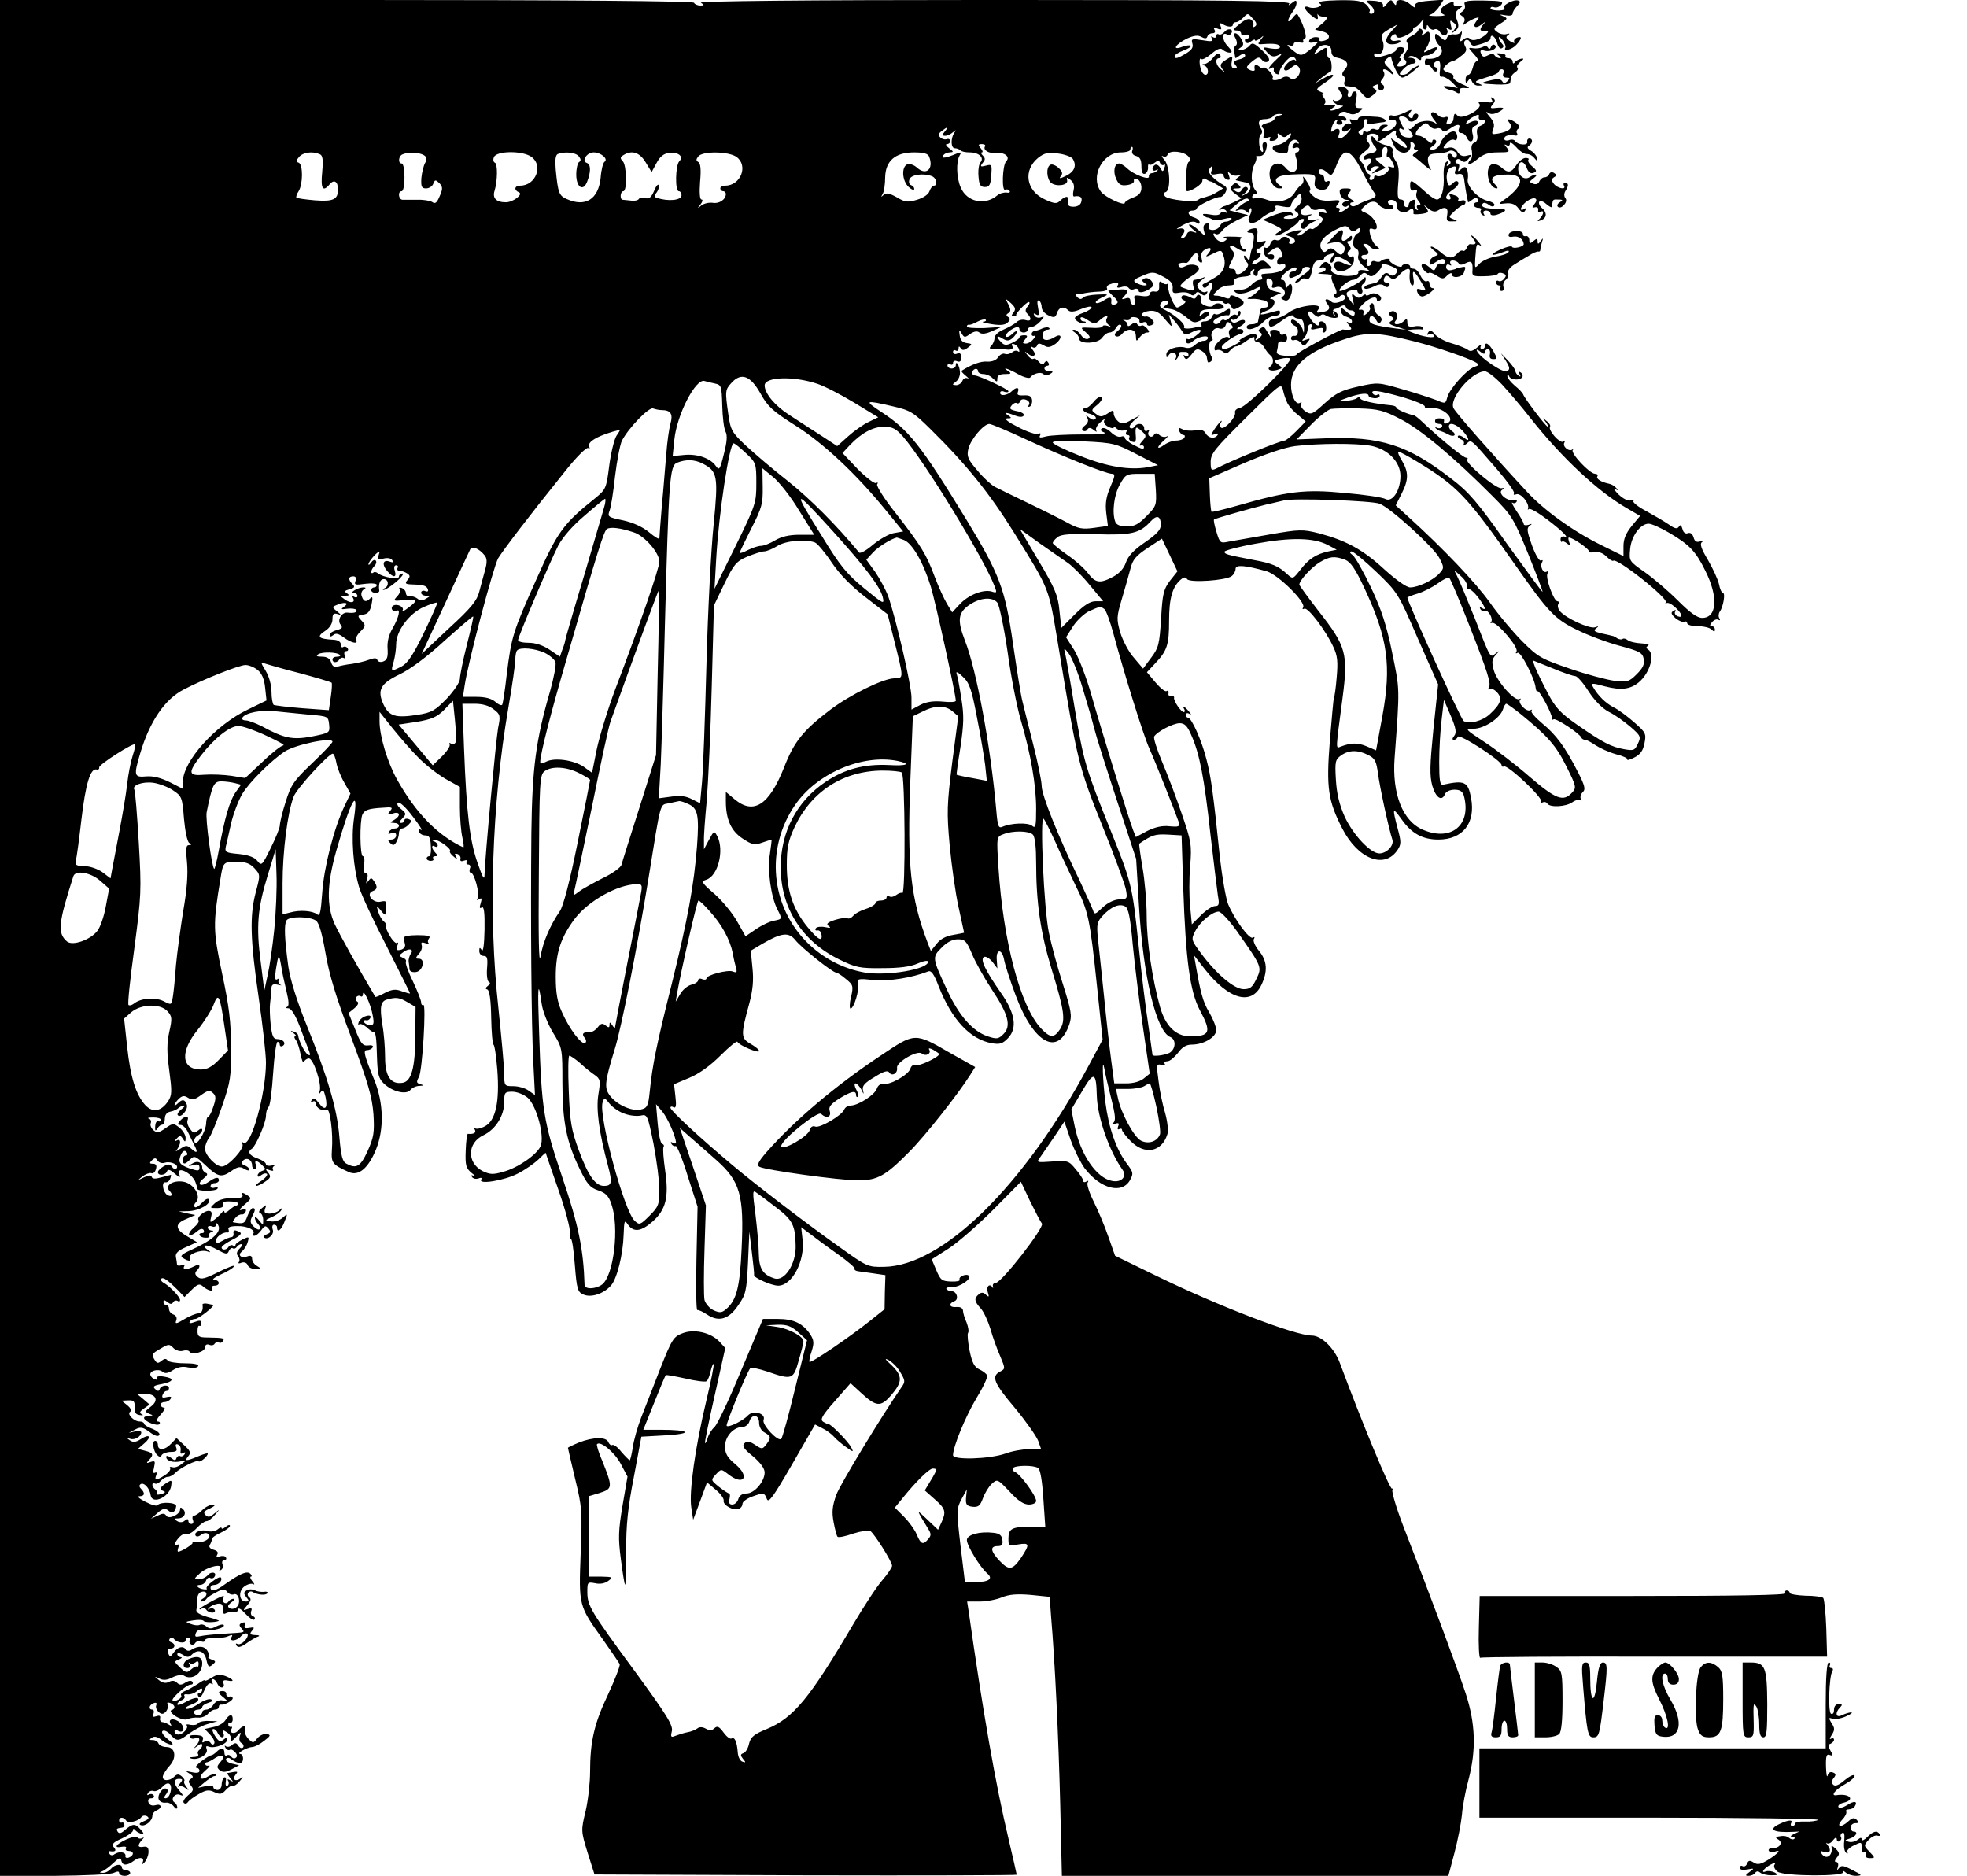 <?xml version="1.0" standalone="no"?>
<!DOCTYPE svg PUBLIC "-//W3C//DTD SVG 20010904//EN"
 "http://www.w3.org/TR/2001/REC-SVG-20010904/DTD/svg10.dtd">
<svg version="1.0" xmlns="http://www.w3.org/2000/svg"
 width="710pt" height="677pt" viewBox="0 0 710 677"
 preserveAspectRatio="xMidYMid meet">
<g transform="translate(0,677) scale(0.1,-0.1)"
fill="#000000" stroke="none">
<path d="M0 3385 l0 -3385 196 0 c111 1 205 5 215 11 13 6 19 6 19 -1 0 -5 9
-10 20 -10 11 0 20 5 20 10 0 6 -7 10 -15 10 -8 0 -15 5 -15 10 0 15 -26 12
-40 -5 -7 -8 -20 -15 -29 -14 -13 0 -13 2 -1 6 8 3 26 17 40 30 20 19 26 20
28 8 4 -19 21 -19 46 0 21 16 40 10 30 -8 -5 -8 -2 -8 7 1 7 7 14 23 15 36 1
18 -4 23 -18 21 -21 -4 -23 5 -6 24 9 10 9 12 1 7 -6 -3 -14 -2 -17 3 -3 5
-21 1 -41 -8 -38 -18 -46 -32 -15 -26 11 2 18 0 15 -6 -4 -5 1 -9 9 -9 20 0
21 -16 1 -24 -8 -3 -14 0 -12 6 2 14 -23 18 -40 6 -6 -5 -14 -5 -18 2 -4 6 -3
10 2 9 19 -3 25 2 14 14 -9 11 -3 18 29 32 22 10 40 23 40 29 0 7 3 7 8 1 4
-5 14 -11 22 -13 11 -3 10 2 -4 17 -19 21 -27 20 -58 -6 -11 -10 -18 -11 -23
-4 -6 11 -5 12 15 15 6 0 10 6 9 11 -1 6 -5 9 -10 7 -5 -1 -9 2 -9 8 0 13 17
13 25 0 7 -12 46 -3 56 13 4 5 13 6 20 2 9 -6 6 -11 -12 -18 -15 -6 -19 -11
-11 -14 16 -6 42 15 42 34 0 7 7 16 15 19 22 9 18 26 -4 19 -12 -3 -21 0 -25
10 -3 9 0 15 10 15 8 0 12 5 9 10 -4 6 -11 7 -17 4 -7 -5 -8 -2 -4 5 5 7 14
10 21 7 7 -2 21 4 31 15 11 12 21 16 27 10 11 -11 0 -51 -15 -51 -7 0 -6 5 1
14 7 8 8 17 3 20 -14 8 -35 -21 -29 -38 3 -8 14 -13 24 -12 10 2 23 -4 30 -13
7 -10 12 -11 13 -4 0 6 -4 14 -10 18 -16 10 0 34 18 28 15 -6 15 -4 0 14 -22
25 -23 43 -2 43 14 0 15 -3 3 -17 -7 -10 -9 -15 -5 -11 5 4 16 2 25 -5 14 -10
14 -10 4 4 -7 9 -11 18 -8 21 3 3 -1 10 -9 17 -11 9 -17 9 -27 -1 -18 -18 -45
-16 -41 2 2 8 13 25 24 37 27 29 21 68 -11 68 -13 0 -26 6 -29 13 -2 6 -11 12
-20 12 -14 0 -14 2 -3 9 8 6 20 3 32 -7 10 -9 26 -17 35 -18 12 -2 9 4 -11 20
-16 13 -24 25 -18 29 6 4 18 -2 28 -13 23 -26 30 -25 68 4 18 13 48 29 67 34
l35 10 -32 1 c-17 1 -34 -3 -38 -8 -3 -6 -15 -8 -27 -6 -11 3 -18 2 -14 -2 8
-9 -14 -33 -30 -33 -8 0 -14 5 -14 11 0 5 5 7 10 4 22 -14 31 8 11 27 -21 19
-47 16 -35 -4 5 -7 2 -8 -7 -2 -8 5 -18 9 -24 9 -5 1 -9 7 -7 14 2 9 -3 11
-14 7 -12 -4 -15 -2 -10 9 3 8 1 15 -4 15 -15 0 -12 17 4 23 10 4 13 1 10 -7
-3 -7 1 -18 9 -25 11 -9 17 -8 27 3 6 9 9 20 5 25 -3 7 0 8 9 5 19 -7 21 -21
5 -26 -7 -2 0 -12 15 -22 17 -10 34 -15 44 -10 9 4 26 6 38 5 11 -1 27 5 34
13 7 9 19 16 26 16 8 0 14 4 14 10 0 5 3 9 8 8 12 -2 42 14 42 23 0 5 -6 8
-12 6 -7 -1 -12 3 -11 9 1 6 -5 11 -13 11 -19 0 -18 -7 4 -24 16 -14 16 -14
-4 -10 -13 3 -25 -3 -33 -14 -6 -11 -18 -19 -26 -19 -8 0 -15 -4 -15 -10 0 -5
-7 -10 -15 -10 -8 0 -15 5 -15 10 0 6 7 10 15 10 8 0 15 4 15 9 0 5 10 12 23
16 14 4 17 8 9 12 -7 3 -25 -3 -40 -13 -26 -18 -52 -27 -52 -18 0 3 12 9 26
14 14 6 23 14 19 20 -3 5 -20 1 -40 -10 -19 -11 -35 -16 -35 -11 0 5 7 12 16
15 8 3 13 10 10 15 -4 5 2 8 11 6 10 -1 26 4 35 13 12 9 18 11 18 4 0 -7 -5
-12 -11 -12 -5 0 -7 -5 -3 -12 5 -8 12 -1 21 20 8 20 18 30 25 26 7 -4 8 -3 4
4 -4 7 -3 12 2 12 6 0 12 -7 16 -15 3 -8 10 -15 17 -15 6 0 9 6 6 14 -4 10 0
14 14 11 28 -6 23 4 -7 16 -20 7 -32 6 -50 -6 -13 -8 -24 -13 -24 -10 0 4 -12
-2 -27 -13 -16 -10 -36 -22 -46 -25 -10 -4 -16 -11 -13 -16 6 -9 -23 -25 -31
-18 -6 7 50 57 64 57 8 0 11 4 8 10 -4 6 -13 5 -25 -2 -15 -10 -22 -10 -31 -1
-8 8 -18 9 -29 3 -12 -6 -23 -4 -36 6 -18 15 -18 15 1 6 14 -7 28 -6 47 4 16
8 34 11 41 7 29 -19 67 6 67 44 0 24 -18 29 -50 15 -20 -9 -24 -32 -4 -32 9 0
12 5 8 13 -4 6 -4 9 1 5 4 -4 13 -3 20 2 8 7 12 5 12 -5 0 -8 -3 -13 -5 -10
-3 3 -13 -2 -22 -10 -15 -13 -19 -13 -40 7 -22 21 -22 22 -4 29 10 4 13 8 7 8
-7 1 -13 6 -13 11 0 6 8 5 20 -2 15 -10 22 -10 32 0 22 22 46 14 53 -18 6 -26
9 -29 22 -18 13 11 13 13 -4 19 -10 4 -14 8 -10 8 4 1 3 10 -3 21 -11 20 -33
22 -59 6 -7 -5 -16 -5 -20 1 -10 14 -29 10 -44 -11 -12 -17 -14 -17 -20 -2 -4
10 -1 16 8 16 18 0 20 17 3 23 -7 2 -9 8 -5 13 4 5 11 4 15 -1 10 -14 42 -18
42 -5 0 5 5 10 11 10 5 0 8 -4 4 -9 -3 -5 -1 -12 4 -15 5 -4 13 -1 16 5 4 5
13 8 21 5 8 -3 14 -1 14 4 0 6 15 9 33 8 17 -1 41 2 51 7 14 6 17 5 12 -3 -11
-18 19 -15 34 3 7 8 17 12 22 9 5 -3 2 -14 -8 -25 -9 -10 -21 -16 -27 -12 -6
3 -7 1 -3 -6 5 -8 15 -6 34 7 15 11 34 22 42 25 10 3 6 6 -9 6 -19 1 -21 4
-11 16 10 12 8 13 -10 10 -16 -3 -20 0 -16 10 3 9 0 12 -10 8 -11 -4 -12 -9
-3 -19 14 -17 18 -15 -61 -20 -36 -2 -75 -6 -87 -9 -18 -4 -21 -2 -16 11 4 11
14 14 31 11 27 -5 79 9 69 19 -3 3 -15 0 -27 -6 -16 -9 -25 -9 -35 0 -8 7 -18
9 -24 6 -5 -3 -20 -2 -32 3 -22 8 -22 8 9 13 18 3 35 2 37 -2 4 -6 39 -6 55 0
3 1 -15 8 -40 14 -30 9 -44 17 -41 27 2 8 3 24 3 36 -1 11 5 24 13 27 22 8 28
-11 8 -23 -10 -6 -13 -11 -6 -11 6 0 14 4 18 9 3 6 19 16 35 24 24 13 31 13
40 2 6 -8 17 -12 24 -9 18 7 27 -33 10 -46 -7 -7 -19 -8 -25 -4 -9 5 -7 11 6
21 11 7 14 13 8 13 -7 0 -15 -5 -18 -10 -4 -6 -11 -8 -16 -4 -5 3 -7 10 -4 15
4 5 4 9 1 9 -9 0 -86 -42 -86 -47 0 -2 4 -2 9 2 5 3 12 1 16 -5 3 -5 13 -10
21 -10 8 0 12 5 9 10 -4 6 -12 7 -18 4 -8 -5 -9 -4 -2 4 6 6 19 12 30 14 15 2
20 -2 19 -19 -1 -14 3 -20 10 -16 6 4 19 6 29 5 9 -2 17 3 17 10 0 7 12 0 26
-16 14 -15 28 -25 32 -21 4 4 2 10 -5 12 -7 2 -9 11 -6 19 4 10 0 12 -13 7
-18 -6 -18 -6 -1 14 12 14 15 23 7 28 -5 3 -8 11 -4 16 3 5 10 7 15 4 17 -11
49 -14 54 -5 3 4 -3 7 -12 5 -10 -1 -25 1 -34 6 -8 4 -21 4 -29 -1 -11 -7 -11
-11 -1 -24 11 -13 11 -16 -2 -16 -24 0 -28 38 -4 55 11 8 25 11 31 8 6 -4 5 1
-3 10 -7 9 -10 17 -5 17 4 0 3 5 -2 10 -12 12 -37 1 -91 -37 -33 -25 -53 -29
-53 -13 0 6 6 10 14 10 16 0 31 18 23 27 -3 3 -17 -4 -31 -15 -14 -10 -23 -22
-20 -25 3 -3 -1 -4 -10 -3 -22 3 -33 16 -14 16 9 0 19 7 22 16 3 8 10 13 15 9
5 -3 12 -1 15 4 11 16 -11 22 -24 6 -7 -8 -22 -15 -33 -15 -18 0 -18 2 6 23
28 24 84 36 71 15 -4 -7 -3 -8 4 -4 6 4 9 13 5 21 -3 8 0 15 7 15 6 0 9 4 5
10 -3 5 -13 6 -22 3 -11 -4 -14 -3 -9 6 5 8 1 14 -13 18 -12 3 -18 10 -14 17
4 6 8 16 8 21 0 6 15 16 33 24 17 8 32 19 32 24 0 5 -7 4 -15 -3 -8 -7 -15 -9
-15 -5 0 4 -7 2 -15 -5 -8 -6 -23 -9 -33 -6 -24 8 -54 -3 -46 -16 3 -5 11 -4
19 2 8 7 19 9 25 5 18 -11 -8 -33 -36 -30 -13 1 -22 0 -19 -3 4 -4 -40 -32
-52 -32 -3 0 -2 7 1 16 3 8 2 12 -4 9 -15 -10 -12 6 6 26 9 10 21 16 28 13 7
-3 23 7 36 21 13 14 29 25 35 25 7 0 20 10 31 23 19 22 19 22 -2 5 -16 -14
-23 -15 -32 -6 -9 9 -6 15 16 24 18 9 21 13 10 13 -10 1 -27 -8 -38 -19 -11
-11 -24 -20 -30 -20 -5 0 -7 -7 -4 -15 4 -8 1 -15 -5 -15 -6 0 -11 5 -11 11 0
8 -4 8 -13 1 -8 -7 -18 -7 -27 -2 -13 8 -12 10 2 10 22 0 33 19 19 33 -8 8
-11 8 -11 -1 0 -18 -41 -37 -50 -22 -6 9 -13 9 -31 0 l-24 -11 24 21 c18 16
27 18 38 9 14 -13 26 -7 29 15 2 14 -56 17 -67 4 -3 -5 -23 1 -44 12 -22 11
-32 20 -22 20 19 0 22 11 6 27 -7 7 -7 13 -1 17 12 7 33 -16 36 -41 6 -35 69
-5 74 35 3 21 2 22 -17 10 -24 -15 -27 -24 -9 -30 7 -3 2 -7 -10 -10 -12 -4
-20 -2 -17 2 3 5 1 11 -5 15 -5 3 -10 11 -10 16 0 6 4 8 9 5 5 -3 14 1 21 9 7
8 18 15 26 15 7 0 19 6 26 14 19 19 79 49 85 42 5 -5 33 18 33 28 0 3 -16 -2
-35 -10 -43 -18 -51 -18 -35 1 10 12 7 19 -16 40 l-27 25 -19 -20 c-22 -24
-48 -26 -48 -5 0 8 -4 15 -10 15 -12 0 -7 -37 7 -51 8 -8 13 -8 17 0 4 6 19
11 33 11 19 0 24 4 19 16 -4 10 -1 14 6 11 7 -2 12 -12 10 -22 -2 -11 1 -14 9
-9 8 4 10 3 5 -5 -4 -6 -11 -9 -16 -6 -4 3 -10 -1 -13 -7 -3 -10 -7 -10 -20 1
-10 7 -17 9 -17 3 0 -14 24 -22 52 -16 22 5 23 5 3 -10 -11 -9 -25 -14 -33
-11 -7 2 -11 1 -8 -4 3 -5 -5 -16 -19 -25 -31 -20 -39 -20 -31 0 3 9 2 12 -5
9 -6 -4 -7 3 -3 19 5 23 4 25 -12 20 -16 -6 -17 -5 -6 7 18 19 15 26 -14 33
l-26 7 23 20 c28 24 19 36 -13 15 -17 -11 -27 -12 -38 -5 -13 9 -13 10 1 6 16
-5 39 9 39 24 0 4 -10 5 -22 3 l-23 -5 23 12 c19 10 27 9 52 -9 18 -14 31 -18
35 -11 4 5 -7 15 -24 22 -17 6 -31 15 -31 19 0 4 -7 8 -16 8 -21 0 -47 27 -34
35 6 4 2 13 -10 23 l-21 17 24 1 c20 1 24 -3 23 -25 -1 -19 4 -26 19 -28 11
-2 14 0 7 3 -10 5 -8 10 8 21 l20 14 -22 19 -23 19 26 1 c42 0 54 -23 24 -46
-22 -17 -23 -19 -7 -26 16 -6 16 -7 0 -7 -10 -1 -18 -4 -18 -8 0 -13 49 -32
56 -22 3 5 0 9 -7 9 -7 0 -2 11 11 25 13 14 18 25 12 25 -7 0 -12 5 -12 10 0
6 6 10 14 10 8 0 18 5 22 12 5 7 0 9 -14 6 -15 -4 -19 -2 -15 8 3 8 9 14 14
14 5 0 9 5 9 10 0 14 -27 12 -33 -2 -3 -10 -7 -10 -17 -1 -10 9 -5 13 24 18
44 9 47 21 7 27 -18 3 -27 0 -24 -5 3 -5 0 -8 -7 -5 -8 2 -15 9 -17 15 -5 15
27 25 43 13 9 -8 19 -7 38 5 17 11 35 15 55 10 17 -3 32 -2 36 4 4 7 -13 11
-49 11 -30 0 -58 5 -61 10 -5 8 -12 7 -22 -1 -12 -10 -16 -10 -24 2 -13 21
-12 23 21 42 28 17 32 17 46 2 9 -9 24 -13 34 -10 10 3 21 2 24 -3 9 -14 56
-1 56 15 0 9 6 13 15 10 8 -4 17 -2 20 4 4 5 10 7 15 4 5 -3 11 -1 15 5 7 11
1 12 -56 13 -31 0 -36 4 -36 23 0 13 3 22 7 19 3 -2 7 2 7 10 0 10 -6 11 -24
4 -16 -6 -22 -5 -18 1 3 6 12 10 20 10 12 0 74 49 64 51 -2 0 -12 2 -21 4 -10
2 -17 0 -17 -3 3 -20 -3 -32 -15 -32 -8 0 -31 -9 -51 -21 -28 -17 -34 -18 -29
-5 4 10 0 18 -10 22 -9 3 -16 12 -16 20 0 8 -4 14 -10 14 -5 0 -10 5 -10 11 0
8 4 8 14 0 10 -8 16 -9 21 -1 3 6 11 8 16 5 5 -4 9 -2 9 3 0 11 -35 48 -57 61
-10 5 -15 13 -11 16 7 7 23 -4 62 -43 l22 -23 26 26 c21 21 28 23 40 13 17
-16 42 -22 33 -8 -3 5 1 10 9 10 22 0 20 20 -1 21 -10 0 1 9 23 19 23 10 45
23 49 30 4 6 -21 -3 -55 -20 -50 -25 -64 -29 -76 -19 -10 8 -12 15 -4 23 17
17 11 27 -9 16 -25 -13 -44 -13 -36 0 3 6 -1 7 -9 4 -9 -3 -16 -2 -17 2 0 5
-2 17 -4 27 -3 14 8 24 36 36 l40 18 -35 21 c-45 26 -46 46 -3 63 l32 14 -30
6 -30 7 35 1 c39 1 84 27 74 42 -3 6 -14 0 -25 -12 -11 -12 -22 -19 -26 -15
-4 3 -2 11 4 17 21 21 -7 67 -44 74 -39 7 -70 -14 -51 -33 14 -14 7 -24 -9
-14 -15 10 -21 48 -6 45 6 -1 14 4 17 12 3 8 4 15 3 15 -1 0 -16 -4 -34 -9
-21 -6 -33 -6 -35 1 -3 8 -12 7 -28 -1 -24 -12 -24 -11 -5 4 11 8 25 13 31 11
7 -3 14 4 17 15 4 13 0 19 -11 19 -13 0 -13 3 -4 12 10 10 15 10 21 -1 5 -7
17 -11 27 -7 22 6 52 -9 41 -21 -5 -4 -12 -1 -16 6 -7 10 -13 11 -30 2 -11 -7
-21 -16 -21 -21 0 -15 28 -12 33 3 3 8 11 6 27 -8 19 -16 22 -17 17 -3 -11 32
44 6 58 -27 4 -11 8 -22 7 -25 -1 -10 67 -10 73 0 3 6 -1 7 -9 4 -9 -3 -16 -1
-16 5 0 6 7 11 15 11 8 0 15 5 15 10 0 14 -12 12 -38 -6 -29 -20 -44 -8 -17
13 14 11 16 17 8 20 -7 3 -13 11 -13 18 0 21 -18 28 -37 15 -16 -9 -15 -10 5
-5 16 5 22 2 22 -9 0 -13 -5 -13 -38 -2 -27 10 -36 18 -34 32 5 26 18 38 26
25 4 -6 2 -11 -3 -11 -6 0 -11 -7 -11 -15 0 -19 7 -19 27 1 14 14 19 12 52
-19 47 -45 60 -48 95 -24 23 16 32 18 47 9 11 -7 19 -8 19 -3 0 5 -8 12 -17
15 -12 5 -13 10 -6 17 14 14 33 3 33 -17 0 -8 4 -14 10 -14 5 0 7 7 4 15 -8
19 3 19 22 0 14 -13 14 -16 0 -21 -9 -3 -16 -11 -16 -16 0 -7 5 -6 13 1 8 6
17 8 21 4 3 -3 -6 -15 -21 -25 -16 -10 -23 -18 -18 -18 6 0 21 7 33 16 19 13
21 18 10 32 -11 13 -10 15 5 9 10 -4 16 -3 12 2 -3 5 1 12 7 15 7 3 3 3 -9 0
-13 -3 -23 -1 -23 4 0 6 -13 15 -30 21 -30 10 -38 25 -21 35 14 9 51 94 51
119 0 13 4 27 10 33 5 5 12 60 16 122 4 61 11 112 16 112 4 0 8 -5 8 -11 0 -5
5 -7 10 -4 15 9 2 25 -19 25 -15 0 -19 11 -24 53 -3 28 -4 63 -2 77 2 14 4 35
4 48 1 19 5 22 24 18 12 -3 16 -3 9 0 -6 3 -9 11 -6 16 4 7 2 8 -5 4 -8 -6
-10 4 -5 36 9 56 11 58 19 12 3 -22 12 -62 19 -91 9 -38 10 -54 2 -57 -6 -2
-4 -5 5 -5 11 -1 25 -24 42 -68 14 -38 29 -77 33 -87 5 -14 4 -17 -5 -12 -12
8 -33 51 -35 70 -1 5 -8 11 -16 13 -13 4 -13 3 0 -6 8 -6 11 -11 6 -11 -5 0
-4 -6 1 -12 6 -7 14 -31 18 -53 4 -22 10 -34 12 -27 3 6 11 12 18 12 16 0 47
-92 39 -117 -5 -14 -4 -15 4 -4 8 10 11 6 17 -18 9 -42 -2 -52 -24 -22 -14 18
-20 21 -26 11 -5 -9 -4 -11 3 -6 7 4 12 1 12 -7 0 -16 27 -30 40 -22 11 7 23
-86 18 -145 -3 -47 1 -53 61 -80 35 -16 70 13 98 81 30 74 28 170 -7 254 -35
85 -40 105 -26 105 8 0 18 4 21 10 4 6 -3 9 -17 7 -19 -2 -26 7 -46 58 l-24
59 21 17 c13 11 17 20 11 24 -6 3 -8 11 -4 16 3 5 10 7 15 4 5 -4 9 0 9 7 1
22 28 -35 35 -75 6 -30 4 -37 -8 -37 -9 0 -19 5 -22 10 -4 6 -1 9 6 8 6 -2 13
2 16 9 3 7 -3 10 -16 6 -11 -3 -22 -12 -26 -21 -3 -9 -3 -13 1 -9 4 4 16 -1
27 -10 10 -10 22 -18 25 -18 8 0 11 -16 13 -97 2 -55 6 -71 24 -88 31 -30 81
-42 96 -24 6 8 21 15 33 15 17 1 17 2 4 6 -15 4 -16 8 -6 26 13 24 27 268 16
260 -5 -2 -8 2 -8 10 0 7 -14 42 -30 76 -17 34 -28 66 -25 71 3 4 -3 11 -12
14 -14 6 -14 8 3 20 21 16 40 10 26 -7 -4 -7 -8 -19 -7 -27 1 -8 3 -21 3 -28
1 -8 11 -12 24 -10 25 4 34 48 10 48 -13 0 -13 2 0 18 9 9 13 23 10 31 -3 10
0 12 14 7 10 -4 15 -4 11 0 -4 4 -3 12 2 18 7 8 -6 11 -42 11 -29 0 -51 -4
-50 -10 1 -5 3 -16 5 -24 2 -8 -6 -17 -16 -19 -15 -3 -17 0 -12 14 4 10 4 15
0 11 -4 -4 -16 7 -26 24 -11 17 -17 34 -14 37 3 3 -1 10 -8 16 -8 6 -17 22
-21 36 -7 24 -7 24 9 5 8 -11 16 -18 17 -15 0 3 2 15 3 28 2 20 -1 22 -20 18
-28 -7 -55 28 -29 38 17 6 19 15 5 36 -9 13 -11 13 -21 0 -8 -12 -9 -10 -4 8
4 14 2 22 -6 22 -7 0 -9 10 -5 30 3 17 1 30 -4 30 -11 0 -12 126 -2 150 8 17
22 22 75 25 33 3 36 1 25 -12 -11 -14 -10 -15 10 -9 26 9 30 -8 5 -23 -17 -10
-17 -10 0 -11 9 0 17 -4 17 -10 0 -5 -6 -10 -14 -10 -8 0 -18 -5 -22 -12 -5
-8 -2 -9 9 -5 11 4 17 1 17 -8 0 -8 -8 -15 -17 -15 -14 0 -14 -3 -5 -12 10
-10 15 -10 22 2 5 8 10 23 10 33 0 9 5 17 11 17 6 0 17 6 24 14 12 12 12 15 0
20 -8 3 -15 1 -15 -4 0 -6 -5 -10 -12 -10 -8 0 -6 6 4 16 15 16 15 18 -4 34
-13 10 -17 19 -11 23 6 4 30 -19 53 -50 24 -31 37 -52 30 -48 -8 5 -11 3 -8
-6 3 -8 13 -14 23 -14 14 0 19 -8 20 -37 2 -21 -1 -38 -6 -38 -5 0 -9 -4 -9
-8 0 -5 7 -9 15 -9 8 0 12 4 9 9 -3 4 0 8 7 8 10 0 10 3 1 12 -15 15 -16 32
-2 23 6 -3 10 -2 10 4 0 5 -6 12 -12 14 -10 4 -10 6 0 6 16 1 64 -34 56 -41
-2 -3 3 -11 13 -19 14 -12 15 -12 9 0 -6 9 -5 12 5 9 8 -3 13 -11 11 -18 -2
-8 3 -10 13 -6 9 3 13 2 10 -4 -3 -6 -1 -10 5 -10 7 0 10 -7 6 -15 -3 -8 -1
-15 4 -15 12 0 33 -78 24 -92 -5 -7 -3 -8 6 -3 9 6 10 2 5 -15 -5 -16 -4 -20
4 -15 8 5 11 -18 10 -80 -1 -54 -5 -82 -10 -74 -7 11 -9 10 -9 -3 0 -10 7 -18
16 -18 13 0 15 -9 12 -45 -2 -25 1 -47 7 -49 6 -3 4 -8 -4 -14 -9 -7 -10 -11
-2 -13 8 -3 13 -38 14 -102 1 -53 5 -97 8 -97 4 0 10 -40 14 -90 9 -117 -6
-185 -45 -205 -15 -8 -31 -11 -35 -7 -5 4 -5 1 -1 -5 6 -11 -4 -17 -25 -15 -3
1 -7 -27 -8 -61 -2 -53 1 -63 21 -80 13 -10 17 -15 9 -11 -9 4 -12 3 -7 -4 4
-6 14 -8 23 -5 10 4 14 2 10 -4 -12 -19 82 -4 131 21 26 13 59 36 75 51 15 15
27 26 27 24 0 -2 21 -62 46 -134 25 -71 43 -140 41 -153 -2 -12 -1 -22 3 -22
5 0 11 -43 15 -96 7 -87 10 -97 31 -106 27 -12 72 2 99 32 22 24 44 113 46
183 2 53 3 56 16 37 20 -28 47 -25 88 11 49 43 60 89 46 184 -6 42 -9 80 -6
85 3 5 1 10 -5 12 -6 2 -13 35 -16 73 l-6 70 23 -27 c20 -25 48 -89 49 -111 0
-5 -5 -5 -12 -1 -7 4 -8 3 -4 -5 4 -6 11 -9 15 -7 4 3 24 -45 43 -107 l36
-112 -4 -188 c-2 -103 -1 -186 3 -185 5 1 20 -6 35 -16 42 -28 78 -18 112 32
28 40 31 51 36 155 l5 112 9 -75 c5 -41 9 -78 8 -82 -2 -9 63 -38 87 -38 50 0
97 89 88 166 l-5 45 32 -24 c17 -13 61 -46 98 -72 37 -26 66 -51 63 -54 -2 -4
4 -8 13 -9 9 -1 35 -5 57 -8 l41 -6 -2 -61 -1 -62 -54 -43 c-70 -56 -212 -153
-217 -147 -2 2 1 19 8 39 9 29 8 39 -5 60 -27 40 -60 56 -118 56 l-53 0 -79
-187 c-43 -104 -86 -195 -96 -203 -9 -8 -20 -25 -24 -38 -4 -13 -8 -22 -10
-20 -2 2 14 80 35 173 l38 170 -21 23 c-31 33 -92 47 -134 30 -32 -12 -38 -22
-80 -128 -24 -63 -56 -143 -69 -177 -13 -34 -27 -83 -30 -108 -4 -25 -9 -45
-11 -45 -2 0 -16 14 -30 30 -13 17 -28 28 -33 25 -4 -3 -10 2 -14 10 -7 20
-55 19 -106 -1 -22 -9 -40 -18 -40 -19 0 -2 12 -52 26 -112 25 -102 26 -117
20 -270 -7 -188 -7 -188 79 -308 31 -44 59 -85 62 -91 2 -6 -17 -55 -42 -109
-50 -105 -65 -170 -65 -280 0 -38 -7 -102 -16 -141 -17 -70 -17 -72 7 -150
l25 -79 762 -3 c419 -1 762 0 762 2 0 2 -13 59 -29 127 -48 202 -93 460 -145
827 l-5 32 45 0 c25 0 61 7 80 15 27 11 55 13 104 9 l69 -7 5 -71 c14 -162 27
-436 33 -678 l6 -258 698 0 697 0 22 83 c12 45 24 107 27 137 2 30 13 88 24
128 28 107 25 201 -10 309 -28 86 -134 370 -226 606 -25 65 -42 123 -39 130 4
7 3 9 -1 4 -7 -6 -109 239 -189 455 -20 53 -66 98 -101 98 -59 0 -332 104
-558 214 l-152 74 -24 68 c-13 38 -37 95 -53 127 -16 32 -26 63 -22 69 4 7 3
8 -4 4 -7 -4 -12 -3 -12 3 0 5 -12 24 -27 41 -25 31 -29 32 -85 28 -57 -4 -58
-4 -43 16 8 12 31 45 51 74 l36 54 23 -67 c13 -36 36 -82 50 -101 57 -75 135
-95 164 -43 13 24 12 28 -12 60 -38 51 -65 128 -77 221 -10 81 -13 175 -3 118
2 -14 13 -61 24 -104 16 -64 17 -81 7 -89 -9 -6 -8 -7 6 -3 14 5 17 2 12 -9
-3 -9 -2 -13 4 -10 6 3 10 2 10 -3 0 -4 14 -23 31 -40 51 -52 113 -40 133 25
4 12 0 46 -8 75 -9 29 -20 81 -24 116 -8 59 -8 63 10 59 10 -3 16 -1 12 4 -3
5 2 9 10 9 9 0 25 14 38 30 15 21 30 30 50 30 43 0 88 27 88 52 0 12 -11 40
-25 64 -23 38 -32 73 -49 172 l-6 34 39 -50 c87 -110 168 -132 204 -57 24 50
21 88 -9 124 -14 17 -22 36 -18 42 4 7 3 9 -4 5 -12 -7 -65 64 -89 121 -8 21
-21 94 -29 163 -25 242 -33 298 -49 359 -17 68 -54 151 -67 151 -4 0 -8 5 -8
11 0 5 6 7 13 3 8 -5 8 -2 -2 9 -15 18 -26 23 -16 7 3 -5 2 -10 -2 -10 -10 0
-38 42 -35 52 1 5 -4 7 -11 5 -6 -1 -11 4 -9 11 1 8 -2 11 -7 8 -5 -4 -23 11
-40 31 l-31 37 29 31 c44 46 51 67 51 155 0 81 12 123 43 149 11 9 17 9 22 1
9 -14 142 -5 161 11 8 6 14 18 14 26 0 16 35 13 113 -9 42 -13 142 -112 131
-130 -4 -6 -2 -8 4 -5 12 8 78 -79 105 -138 15 -32 17 -53 12 -109 -3 -39 -8
-72 -10 -75 -2 -4 -8 -75 -15 -158 -13 -167 -6 -213 45 -313 57 -111 153 -148
200 -77 13 20 13 29 0 77 -20 76 -19 79 15 32 36 -51 76 -72 132 -72 88 0 135
59 118 150 -11 59 -23 65 -101 48 -11 -2 -14 13 -14 82 0 47 4 116 9 155 l8
69 25 -58 c19 -45 21 -61 12 -72 -7 -9 -8 -14 -1 -14 6 0 12 5 14 11 4 13 158
-86 158 -102 0 -5 4 -8 8 -5 13 8 143 -114 135 -127 -3 -5 -1 -7 5 -3 6 3 13
2 17 -4 9 -15 68 -12 91 5 12 8 25 11 29 7 5 -4 5 -2 1 5 -3 6 0 17 7 24 11
10 8 23 -18 74 -46 90 -78 133 -129 175 -25 21 -42 41 -38 45 4 5 2 5 -4 2
-14 -8 -47 26 -37 38 5 4 3 5 -3 2 -17 -9 -81 64 -92 104 -8 30 -7 40 7 55 15
17 15 17 -1 5 -20 -15 -16 -22 -76 131 -28 70 -56 137 -63 150 -12 23 -12 23
15 -2 15 -13 24 -30 21 -38 -2 -7 -1 -11 4 -8 5 3 21 -10 35 -28 28 -37 33
-52 14 -40 -7 4 -8 3 -4 -5 4 -6 11 -9 16 -6 11 7 32 -30 22 -40 -4 -3 -2 -5
4 -3 17 5 97 -89 88 -103 -4 -7 -3 -9 4 -5 11 6 62 -93 65 -126 1 -9 4 -15 7
-13 7 5 55 -86 52 -98 -2 -5 1 -6 6 -3 9 5 94 -51 100 -66 2 -5 8 -8 14 -8 5
0 22 -9 38 -20 15 -10 48 -25 73 -32 25 -6 44 -15 41 -19 -2 -4 9 -1 25 7 22
11 32 25 37 52 7 34 4 39 -37 75 -24 21 -57 46 -74 54 -29 15 -56 41 -75 74
-8 14 -4 15 43 2 58 -15 92 -11 123 15 40 34 59 101 33 118 -8 5 -8 8 0 14 7
4 -5 7 -25 8 -20 1 -42 6 -49 12 -6 5 -15 7 -18 4 -3 -3 -12 -2 -19 2 -7 5
-15 9 -18 9 -3 1 -20 5 -39 9 -26 6 -30 10 -20 18 11 8 10 9 -4 4 -20 -6 -105
33 -126 58 -7 8 -10 20 -6 26 3 5 2 10 -3 10 -14 0 -45 87 -36 101 4 7 3 9 -3
6 -13 -8 -26 20 -16 35 3 6 1 8 -4 5 -6 -4 -20 19 -33 54 -18 51 -20 63 -9 71
11 8 10 9 -3 4 -10 -3 -18 -2 -18 3 0 4 -11 25 -25 45 -14 21 -21 35 -16 32 5
-4 12 -2 15 3 4 5 -2 8 -11 6 -25 -4 -58 26 -41 37 10 7 9 8 -2 6 -19 -4 -132
91 -124 103 3 5 2 8 -3 7 -8 -3 -101 74 -165 135 -10 9 -21 18 -25 18 -24 5
-63 22 -63 28 0 4 -8 7 -17 8 -63 6 -113 17 -113 26 0 6 -5 6 -12 0 -7 -5 -26
-9 -43 -10 -27 -2 -26 -1 10 12 46 16 75 18 75 7 0 -4 9 -8 20 -9 11 -1 20 3
20 8 0 6 -4 8 -9 4 -5 -3 -12 -1 -16 5 -9 15 21 11 110 -14 44 -13 79 -28 78
-33 -1 -6 8 -8 20 -6 44 7 97 -42 59 -55 -7 -2 -11 1 -10 6 2 6 0 10 -4 11
-20 3 -28 0 -28 -9 0 -5 7 -10 16 -10 8 0 12 -5 9 -10 -4 -6 -12 -7 -18 -4 -7
4 -8 3 -4 -2 5 -5 12 -9 15 -9 4 -1 17 -6 30 -13 21 -12 33 0 12 13 -5 3 -10
10 -10 16 0 17 26 9 48 -14 25 -27 30 -46 7 -27 -9 7 -18 10 -22 7 -3 -4 2 -9
11 -13 9 -3 13 -11 9 -18 -4 -6 1 -5 10 2 19 16 11 23 110 -91 37 -43 65 -82
62 -87 -3 -6 0 -7 8 -4 16 6 47 -31 43 -50 -2 -6 -1 -8 1 -4 3 5 23 -5 46 -21
58 -41 105 -84 86 -78 -9 3 -16 -1 -16 -9 0 -8 3 -12 5 -9 3 3 11 0 19 -7 11
-8 12 -7 7 6 -3 9 -4 16 -1 16 14 0 76 -43 72 -50 -2 -4 6 -5 19 -3 15 3 31
-2 44 -15 11 -11 22 -18 25 -16 12 13 199 -135 190 -150 -3 -6 -2 -8 2 -3 5 4
19 -3 32 -15 26 -24 30 -40 8 -32 -8 4 -12 11 -8 17 4 6 1 7 -7 2 -10 -6 -8
-12 9 -27 13 -10 27 -15 32 -12 5 3 9 0 9 -5 0 -6 17 -11 38 -11 21 0 43 -5
50 -12 9 -9 12 -9 12 0 0 7 -5 12 -11 12 -8 0 -8 5 1 15 7 8 17 12 23 8 6 -3
7 -1 3 6 -4 6 -3 17 2 24 12 16 21 67 11 67 -4 0 -11 14 -14 31 -4 18 -22 57
-40 88 -24 40 -30 58 -22 64 8 6 5 7 -6 3 -14 -4 -20 0 -24 15 -4 12 -11 18
-20 15 -9 -4 -17 2 -20 15 -4 14 -8 17 -13 8 -6 -9 -15 -7 -36 8 -16 11 -52
32 -81 48 -29 15 -50 32 -47 36 3 5 -2 6 -10 3 -9 -3 -27 6 -43 21 -15 15 -21
24 -13 20 11 -6 12 -5 4 4 -6 7 -18 14 -25 15 -29 6 -49 18 -43 27 3 5 -1 9
-8 9 -20 0 -90 75 -81 86 5 5 4 6 -1 2 -12 -10 -38 11 -29 25 3 5 1 7 -5 3
-12 -7 -55 42 -47 54 3 4 -3 14 -13 21 -15 13 -16 12 -3 -3 7 -10 11 -18 8
-18 -7 0 -86 105 -89 117 -2 5 -15 19 -30 31 -15 13 -28 29 -27 35 0 8 2 8 6
0 5 -15 39 -17 48 -4 3 5 0 13 -6 17 -8 5 -9 3 -4 -6 5 -9 4 -11 -3 -6 -7 4
-12 12 -12 17 0 5 -12 22 -26 37 l-26 27 18 -28 c14 -23 15 -30 4 -37 -13 -8
-101 51 -109 74 -3 6 3 5 12 -3 11 -9 17 -10 17 -2 0 6 5 11 11 11 6 0 9 -8 7
-18 -3 -12 1 -18 12 -18 15 0 15 2 1 28 -16 28 -31 37 -31 18 0 -5 -5 -10 -11
-10 -5 0 -7 6 -3 13 4 6 -2 4 -14 -7 -16 -13 -25 -16 -34 -8 -7 5 -33 16 -58
23 -25 7 -52 22 -61 33 -12 15 -18 16 -24 6 -5 -8 -4 -11 3 -6 6 3 14 1 18 -5
7 -12 -40 -5 -81 12 -18 7 -18 8 5 10 14 1 29 1 33 0 5 -1 6 3 3 7 -3 5 -17 7
-31 4 -19 -3 -25 0 -25 14 0 14 -3 15 -12 6 -17 -17 -44 -16 -30 1 14 16 -1
42 -18 32 -9 -6 -9 -10 1 -16 12 -8 12 -11 0 -18 -11 -7 -7 -12 20 -20 l34
-11 -40 5 c-74 10 -92 16 -92 30 0 20 14 19 25 -1 7 -13 11 -14 17 -4 5 8 1
16 -9 22 -9 5 -16 18 -16 29 0 11 -5 17 -10 14 -6 -4 -8 -10 -5 -15 3 -4 -2
-14 -11 -21 -12 -10 -15 -10 -12 2 2 8 -3 13 -12 11 -9 -2 -5 6 10 21 25 24
50 31 50 15 0 -5 4 -6 10 -3 18 11 -13 34 -32 24 -10 -6 -18 -7 -18 -3 0 3 -6
2 -13 -5 -10 -8 -17 -7 -27 2 -10 10 -12 7 -7 -13 6 -24 5 -24 -8 -6 -20 26
-19 33 5 39 11 3 20 1 20 -4 0 -5 5 -9 11 -9 6 0 9 7 6 15 -4 8 -2 17 3 20 6
4 10 12 10 18 0 8 -3 8 -8 2 -9 -13 -70 -45 -85 -45 -6 0 -1 9 11 20 12 11 28
20 35 20 8 0 20 7 27 15 10 12 16 13 27 4 10 -9 18 -8 33 6 10 9 18 21 17 25
-3 11 13 9 40 -3 18 -8 20 -13 12 -24 -8 -9 -15 -10 -24 -3 -10 8 -17 6 -27
-8 -7 -11 -16 -20 -20 -22 -4 -1 -17 -4 -28 -7 -11 -3 -17 -9 -15 -13 3 -5 17
-2 32 5 18 10 31 11 39 4 8 -7 14 -7 19 1 3 5 -1 10 -9 10 -10 0 -13 6 -10 15
5 12 9 13 21 4 11 -10 18 -8 34 9 22 24 41 29 38 10 -3 -26 1 -48 10 -48 4 0
6 11 3 25 -6 35 2 31 27 -11 21 -35 21 -35 1 -29 -15 5 -18 3 -14 -9 3 -9 11
-16 18 -16 15 1 53 30 38 30 -7 0 -12 7 -12 16 0 8 -4 12 -10 9 -5 -3 -15 5
-22 19 -6 14 -17 26 -25 26 -7 0 -13 4 -13 8 0 5 -7 9 -15 9 -8 0 -15 -4 -15
-8 0 -4 -11 -2 -24 4 -13 7 -22 15 -20 18 5 9 -23 5 -32 -3 -3 -4 -12 -4 -20
-1 -8 3 -14 0 -14 -6 0 -6 -5 -11 -11 -11 -6 0 -8 7 -5 16 3 8 2 12 -3 9 -5
-3 -12 -1 -16 5 -3 5 1 10 9 10 19 0 21 11 4 28 -9 9 -9 12 -1 12 7 0 15 -4
18 -10 3 -5 14 -10 23 -10 14 0 14 1 0 13 -9 6 -18 24 -22 39 -5 22 -3 26 9
22 9 -4 15 -1 15 7 -1 19 -21 44 -43 52 -16 6 -16 9 -5 20 21 22 42 25 54 9
12 -17 54 -24 54 -10 0 4 -4 8 -10 8 -5 0 -10 5 -10 11 0 6 8 9 18 7 9 -2 16
-11 14 -20 -3 -20 26 -32 44 -17 12 10 18 6 16 -12 -1 -3 13 -3 29 -1 26 4 28
7 17 21 -11 14 -10 14 7 -1 14 -12 25 -14 35 -8 26 17 39 11 34 -15 -4 -21 -1
-25 18 -24 21 0 21 1 4 8 -18 7 -18 8 4 29 13 12 27 22 32 22 4 0 8 5 8 11 0
6 -7 8 -16 5 -8 -3 -13 -2 -10 3 3 5 -1 12 -10 15 -22 8 -26 8 -19 -4 3 -5 1
-10 -4 -10 -19 0 -12 19 14 36 14 9 22 21 19 26 -4 6 -10 6 -17 -1 -17 -17
-22 -13 -25 16 -1 15 4 30 10 35 20 12 28 9 21 -8 -4 -11 -1 -15 12 -12 14 2
19 -4 21 -27 2 -16 6 -39 8 -50 2 -11 5 -22 5 -24 1 -2 7 2 15 8 10 8 16 9 21
1 3 -5 1 -10 -4 -10 -6 0 -11 -4 -11 -10 0 -5 7 -10 16 -10 8 0 13 -4 9 -9 -3
-5 0 -13 6 -17 8 -4 9 -3 5 4 -4 7 -1 12 8 12 9 0 16 -5 16 -11 0 -6 9 -8 23
-4 40 13 40 23 -2 22 -40 -1 -60 7 -48 19 4 4 13 1 21 -5 9 -7 17 -8 20 -2 3
5 -7 12 -23 16 -35 7 -78 53 -73 78 2 10 1 25 -2 34 -5 12 -9 13 -21 3 -13
-11 -14 -10 -9 4 3 9 1 16 -6 16 -6 0 -8 5 -5 10 5 8 11 8 20 0 9 -7 16 -6 26
7 12 15 12 16 -7 11 -14 -4 -25 1 -33 14 -8 13 -19 18 -32 15 -23 -6 -24 -1
-4 19 8 9 19 12 25 9 11 -7 14 18 4 28 -11 11 -45 -13 -54 -39 -5 -13 -17 -24
-27 -24 -17 1 -17 1 0 14 12 9 14 16 8 21 -6 3 -11 1 -11 -6 0 -8 -6 -6 -18 4
-10 10 -24 17 -30 17 -18 0 -15 15 7 34 16 14 20 15 30 2 7 -8 18 -13 26 -10
7 3 16 1 20 -5 4 -8 13 -6 28 4 27 19 41 19 33 0 -3 -9 0 -15 8 -15 8 0 16 -7
20 -15 10 -26 29 -17 22 10 -5 18 -2 27 9 31 8 3 12 10 9 15 -3 5 -14 4 -26
-2 -15 -8 -19 -8 -14 0 4 6 16 16 27 21 15 8 19 8 17 -2 -2 -7 3 -12 10 -11
18 4 15 -14 -4 -21 -11 -4 -15 -14 -12 -31 3 -15 0 -26 -10 -30 -9 -3 -13 -14
-9 -30 2 -14 0 -28 -4 -31 -5 -3 -9 -10 -9 -15 0 -6 14 1 31 15 23 20 42 26
76 26 41 0 44 1 32 17 -10 11 -10 14 -1 9 7 -4 12 -2 12 6 0 7 10 1 23 -13 12
-14 29 -25 37 -25 8 1 21 -5 28 -14 11 -13 12 -13 10 0 -2 8 -11 20 -22 26
-13 8 -15 13 -7 18 14 9 15 26 1 26 -5 0 -9 -6 -7 -12 2 -15 -35 -11 -44 3 -3
5 -13 7 -22 3 -10 -3 -17 -1 -17 5 0 11 13 15 39 12 7 -2 10 2 7 8 -4 5 -1 13
4 16 7 5 5 12 -7 21 -23 17 -39 18 -24 0 14 -17 -1 -31 -41 -38 -23 -4 -25 -3
-18 16 6 15 2 28 -14 46 -11 13 -14 20 -6 14 11 -8 22 -7 40 2 25 14 21 18
-15 14 -16 -2 -17 1 -7 13 10 12 10 17 1 23 -8 5 -9 3 -4 -6 6 -10 0 -12 -23
-8 -23 3 -29 1 -22 -7 14 -17 -62 -59 -78 -43 -12 12 -13 10 -16 -14 0 -6 -7
-13 -15 -16 -10 -3 -12 0 -7 13 4 12 2 16 -8 12 -8 -3 -20 1 -26 8 -7 8 -17
12 -22 9 -5 -3 -1 -15 9 -27 10 -13 12 -17 3 -11 -19 14 -62 8 -76 -11 -6 -8
-14 -13 -18 -10 -3 3 -2 -1 4 -7 5 -7 10 -15 10 -18 0 -11 -35 -8 -42 4 -11
17 -9 28 3 20 8 -5 8 -1 0 14 -6 11 -11 23 -11 26 0 11 28 6 32 -6 2 -6 12 -9
21 -5 18 7 23 27 7 27 -5 0 -10 -5 -10 -11 0 -5 -5 -7 -10 -4 -8 5 -7 11 1 21
8 10 4 10 -20 -2 -18 -9 -38 -14 -45 -11 -7 3 -13 -1 -13 -8 0 -7 6 -11 14 -8
7 3 13 -2 13 -11 0 -9 -10 -20 -22 -25 -27 -10 -39 -4 -18 9 13 8 12 10 -2 10
-10 0 -18 -5 -18 -11 0 -6 -7 -9 -15 -6 -8 4 -17 2 -20 -4 -4 -5 -11 -7 -16
-4 -5 4 -9 1 -9 -5 0 -6 -5 -8 -11 -4 -8 5 -7 10 4 16 9 5 14 15 11 23 -4 8
-1 15 6 15 6 0 8 -5 5 -10 -4 -7 3 -9 22 -6 15 2 31 5 36 5 19 2 4 17 -20 19
-56 4 -68 3 -71 -7 -2 -5 -10 -7 -19 -4 -12 5 -14 3 -8 -7 5 -8 4 -11 -2 -7
-12 8 -36 -17 -26 -26 3 -4 13 -1 22 5 10 8 9 4 -3 -10 -21 -25 -41 -30 -33
-8 8 19 -3 28 -19 15 -9 -8 -11 -5 -7 11 3 11 10 23 16 27 6 3 7 1 3 -5 -4 -7
-1 -12 9 -12 10 0 13 5 9 12 -4 7 -3 8 4 4 7 -4 12 -2 12 3 0 6 -8 11 -17 11
-12 0 -14 3 -6 11 7 7 17 8 30 1 13 -7 24 -6 38 4 17 13 17 14 1 14 -14 0 -16
5 -11 30 4 19 3 30 -4 30 -6 0 -11 -4 -11 -10 0 -5 -4 -10 -10 -10 -5 0 -7 6
-4 14 3 7 -3 16 -12 20 -22 9 -30 0 -15 -17 9 -11 8 -17 -2 -26 -8 -6 -18 -7
-22 -3 -5 4 -5 1 -1 -5 4 -7 15 -13 24 -14 14 0 13 -2 -3 -9 -27 -12 -43 -12
-25 0 13 9 13 10 0 11 -8 1 -19 0 -25 -1 -5 -1 -7 2 -3 6 4 4 3 13 -3 21 -6 7
-8 13 -3 14 5 0 0 4 -10 8 -18 7 -16 11 19 34 43 29 32 38 -13 11 l-27 -16 25
21 c14 11 28 21 31 21 10 0 6 50 -3 50 -5 0 -8 10 -8 21 0 20 -1 21 -25 5 -25
-17 -25 -16 -13 3 16 27 54 24 54 -3 -1 -13 7 -22 19 -24 37 -7 47 -23 30 -42
-10 -11 -13 -20 -6 -24 6 -4 8 -13 4 -21 -3 -9 1 -16 8 -16 8 -1 19 -2 25 -3
7 0 20 -11 30 -23 17 -20 21 -21 39 -7 16 12 17 17 7 23 -11 7 -10 9 3 14 9 4
13 3 10 -2 -3 -5 -1 -12 4 -15 5 -4 12 -2 15 3 4 5 2 13 -4 16 -8 5 -8 11 0
20 7 8 9 19 5 25 -9 14 8 13 23 -2 7 -7 12 -9 12 -5 0 3 -9 14 -19 24 -16 15
-17 20 -5 31 8 7 15 10 15 7 9 -39 29 -75 41 -75 7 0 27 12 43 26 21 17 23 22
8 14 -12 -5 -25 -15 -28 -20 -3 -6 -13 -10 -22 -10 -14 0 -14 3 2 20 10 11 24
20 32 20 20 0 16 20 -4 21 -12 0 -13 2 -5 6 7 3 19 -1 27 -7 11 -9 15 -9 15
-1 0 6 8 11 19 11 10 0 24 7 31 15 15 18 7 19 -23 4 -21 -12 -21 -11 -6 12 8
13 13 32 11 42 -3 15 -6 16 -20 5 -10 -8 -13 -9 -9 -1 4 6 3 14 -3 18 -5 3
-10 2 -10 -3 0 -5 -11 -15 -25 -22 -17 -9 -22 -17 -15 -25 6 -7 4 -19 -5 -33
-10 -13 -12 -23 -5 -27 14 -9 3 -25 -17 -25 -13 0 -13 3 -3 15 7 8 9 15 4 15
-4 0 -3 5 4 12 16 16 15 28 -3 28 -8 0 -15 -4 -15 -9 0 -8 -23 -18 -62 -27
-10 -2 -18 1 -18 7 0 5 4 8 9 5 17 -11 32 20 22 46 -8 21 -5 26 22 42 l32 18
-20 -22 c-28 -31 -28 -50 0 -50 13 0 26 4 29 9 4 5 -3 7 -14 4 -21 -5 -28 11
-10 22 6 3 10 2 10 -4 0 -5 6 -8 13 -7 18 3 49 22 48 29 -1 4 2 8 7 9 4 0 13
8 20 17 12 15 13 14 8 -1 -3 -10 -1 -20 4 -23 6 -4 10 0 10 7 0 10 2 10 9 -1
5 -7 13 -11 19 -7 6 3 15 -1 20 -10 5 -9 15 -14 21 -10 6 4 8 12 5 18 -5 7 -2
8 6 3 10 -6 12 -3 7 14 -4 18 -3 20 9 10 12 -9 12 -15 2 -28 -12 -14 -11 -14
4 -3 14 11 15 19 7 40 -8 21 -7 29 8 40 17 13 17 13 -2 10 -11 -2 -19 2 -18 8
2 9 -4 9 -22 0 -27 -12 -33 -31 -12 -39 6 -3 -6 -5 -28 -5 -22 0 -32 2 -23 5
9 2 24 15 33 29 l16 25 -53 -4 c-38 -3 -52 -8 -50 -18 3 -9 -2 -8 -16 4 -22
20 -52 23 -52 5 0 -9 -3 -8 -10 2 -8 13 -11 12 -25 -5 -9 -12 -14 -14 -13 -6
2 10 -8 16 -32 18 -31 2 -33 1 -18 -11 20 -15 24 -36 7 -36 -5 0 -8 4 -5 9 3
4 -3 16 -13 25 -15 13 -36 16 -101 15 -47 -1 -76 -5 -69 -10 11 -6 10 -9 -4
-15 -9 -3 -24 -4 -32 0 -21 8 -19 -7 5 -27 24 -20 30 -21 26 -4 -1 6 -1 9 1 5
3 -5 11 -8 19 -8 20 0 17 -9 -8 -29 l-21 -18 27 -7 c30 -7 31 -29 1 -34 -9 -2
-15 0 -12 5 3 5 -3 9 -13 9 -11 0 -22 -6 -24 -12 -3 -8 3 -10 17 -7 19 4 18 2
-8 -21 -37 -31 -40 -31 -73 -4 -15 12 -19 18 -9 15 9 -4 17 -2 17 4 0 6 9 9
20 6 11 -3 18 -1 15 3 -3 5 0 10 6 12 9 3 -9 59 -28 87 -2 3 -10 -4 -18 -15
-8 -10 -15 -14 -15 -8 0 5 7 19 15 30 8 10 15 25 15 33 0 11 -3 11 -17 0 -11
-9 -14 -10 -9 -2 6 10 -215 13 -1066 13 -693 0 -1068 -4 -1058 -10 13 -8 13
-10 -2 -10 -9 0 -20 4 -23 10 -4 6 -443 10 -1256 10 l-1249 0 0 -3385z m4524
3316 c13 -14 14 -21 5 -27 -7 -4 -10 -3 -6 3 4 6 1 15 -6 21 -8 7 -21 3 -42
-14 -23 -18 -26 -24 -12 -24 9 0 17 -5 17 -11 0 -6 7 -9 15 -5 8 3 15 1 15 -4
0 -6 -5 -10 -11 -10 -5 0 -7 -5 -4 -10 5 -8 11 -7 21 1 8 6 14 8 14 4 0 -4 8
-1 18 6 15 13 16 12 3 -4 -13 -17 -12 -18 10 -16 39 3 59 0 59 -11 0 -6 -13
-8 -32 -5 -32 6 -32 6 -14 -14 15 -16 23 -18 40 -10 16 8 15 4 -6 -15 -27 -25
-38 -43 -18 -31 6 4 9 1 8 -6 -2 -6 3 -14 10 -16 7 -3 11 -1 10 4 -3 9 22 46
39 56 6 4 15 2 19 -5 4 -7 3 -10 -1 -5 -11 9 -46 -23 -39 -35 3 -5 14 -2 24 7
14 12 19 13 28 3 15 -19 -12 -55 -31 -40 -8 7 -18 7 -27 2 -19 -12 -43 -13
-36 -1 3 4 -3 16 -14 26 -11 10 -20 15 -20 10 0 -4 -7 -2 -15 5 -14 11 -19 7
-16 -12 0 -4 -6 -5 -14 -2 -20 8 -19 13 7 34 19 15 24 15 33 4 6 -8 15 -10 22
-6 9 6 3 17 -21 40 -29 27 -36 30 -46 17 -7 -8 -20 -15 -29 -15 -13 0 -13 2
-2 9 10 7 11 13 2 30 -7 11 -16 21 -22 21 -6 0 -6 -7 1 -19 6 -12 6 -22 1 -25
-8 -5 -8 -14 -2 -45 1 -2 7 2 15 8 9 7 17 8 20 3 3 -6 -6 -13 -20 -16 -20 -5
-23 -10 -15 -20 8 -9 7 -13 -3 -13 -9 0 -13 8 -10 24 4 23 4 23 -21 7 -21 -14
-23 -19 -13 -33 12 -14 11 -14 -4 -2 -20 15 -24 41 -7 41 5 0 7 5 3 12 -5 8
-13 5 -25 -10 -9 -12 -23 -22 -31 -23 -10 0 -10 -2 0 -6 14 -5 17 -33 3 -33
-5 0 -12 7 -15 16 -8 21 -8 49 0 41 4 -4 20 5 37 19 21 18 33 22 40 15 6 -6
18 -11 26 -11 11 0 8 7 -8 24 -21 22 -22 54 -1 41 5 -3 11 -1 14 4 11 16 -11
22 -24 6 -7 -8 -16 -12 -21 -9 -5 3 -9 0 -9 -6 0 -6 -5 -8 -12 -4 -7 5 -8 3
-3 -6 6 -9 -2 -11 -35 -5 -38 6 -41 5 -36 -12 4 -14 -2 -23 -23 -36 -32 -19
-41 -21 -41 -9 0 4 14 13 32 20 17 6 29 14 26 17 -3 3 -17 1 -31 -4 -39 -15
-24 10 18 30 24 11 39 13 51 6 13 -7 19 -7 22 1 2 7 10 12 18 12 9 0 12 5 8
12 -5 8 -2 9 10 5 14 -6 17 -3 12 8 -4 11 -2 14 7 8 18 -11 37 -12 37 -2 0 5
5 9 11 9 6 0 17 7 25 15 19 19 17 19 38 -4z m94 -348 c-10 -2 -18 -8 -18 -13
0 -4 -12 -11 -26 -14 -19 -5 -24 -10 -16 -18 6 -6 8 -17 4 -26 -4 -11 -1 -14
12 -9 11 4 15 3 10 -4 -4 -7 1 -9 12 -7 11 2 18 10 16 18 -2 10 0 11 11 2 10
-9 16 -9 25 0 7 7 12 9 12 4 0 -14 -29 -37 -48 -39 -29 -2 -22 -25 10 -29 24
-4 28 -1 28 18 0 24 25 40 36 22 4 -6 3 -8 -3 -5 -6 4 -13 0 -16 -8 -4 -9 -1
-12 9 -8 7 3 14 0 14 -6 0 -6 -4 -11 -10 -11 -6 0 -6 -9 -1 -22 15 -43 -12
-66 -39 -33 -19 23 -49 18 -56 -9 -7 -30 11 -66 33 -66 16 0 16 1 0 13 -26 19
-7 35 43 37 86 4 91 2 86 -24 -3 -18 1 -25 17 -30 12 -3 25 0 29 7 11 17 10
29 -2 22 -5 -3 -10 1 -10 9 0 9 -4 16 -10 16 -5 0 -10 5 -10 10 0 14 16 12 33
-5 13 -12 17 -8 32 31 25 65 50 58 92 -25 18 -35 38 -70 44 -77 9 -11 5 -16
-17 -24 -16 -5 -37 -14 -46 -20 -11 -6 -19 -6 -23 0 -3 6 0 10 7 10 8 0 6 5
-5 11 -14 8 -16 14 -6 25 9 11 7 14 -14 14 -20 0 -24 -4 -20 -20 3 -11 13 -21
22 -21 13 -1 13 -2 -2 -6 -9 -2 -15 -9 -11 -14 3 -5 10 -7 15 -4 5 4 9 4 9 1
0 -3 -10 -10 -21 -17 -15 -8 -19 -8 -15 0 4 6 2 11 -5 11 -9 0 -8 4 1 15 10
13 7 14 -27 11 -27 -2 -47 3 -61 15 -12 9 -18 19 -14 21 5 1 0 17 -11 33 -10
17 -17 22 -13 13 3 -10 0 -21 -7 -25 -7 -5 -17 -17 -23 -27 -16 -29 -61 -41
-101 -27 -18 7 -37 9 -43 6 -5 -3 -10 -1 -10 4 0 6 5 11 11 11 8 0 8 4 0 14
-16 19 -17 66 -3 93 6 11 9 23 6 26 -3 3 2 4 12 4 11 -1 20 8 24 24 5 17 3 26
-5 26 -7 0 -10 -9 -7 -21 3 -12 1 -17 -4 -13 -11 11 -13 56 -2 63 4 3 5 11 1
17 -15 24 -11 37 12 37 13 0 27 5 30 10 3 6 14 9 23 9 15 -1 15 -2 0 -6z
m-1208 -58 c-10 -12 -10 -15 2 -15 8 0 20 6 28 13 12 10 12 9 4 -3 -13 -21
-12 -55 3 -55 6 0 15 -3 19 -7 4 -5 19 -8 34 -8 33 0 54 -19 39 -36 -6 -7 -9
-30 -7 -51 2 -30 7 -38 23 -38 16 0 21 8 23 42 3 39 2 41 -20 35 -19 -5 -21
-3 -11 10 10 11 10 17 1 26 -7 7 -8 12 -4 12 5 0 3 7 -4 15 -10 12 -9 15 4 15
10 0 15 -4 11 -9 -7 -13 15 -26 40 -23 31 3 53 -14 37 -30 -14 -14 -17 -112
-3 -103 5 3 12 1 15 -4 4 -5 -2 -8 -11 -6 -10 1 -25 -3 -33 -10 -45 -38 -110
-24 -132 28 -16 35 -17 94 -4 116 7 11 5 13 -10 7 -40 -17 -57 -19 -50 -8 4 7
15 12 24 12 15 1 15 2 -2 15 -11 8 -14 15 -8 15 7 0 12 5 12 11 0 6 -6 9 -12
7 -7 -3 -18 0 -24 6 -8 8 -7 14 5 23 22 17 26 16 11 -2z m1628 -7 c-2 -6 6
-16 17 -22 11 -7 21 -17 23 -25 2 -8 -9 -5 -28 9 l-30 22 11 -26 c19 -40 67
-34 60 7 -1 5 3 6 9 2 6 -3 8 -11 5 -16 -4 -5 0 -9 7 -9 10 0 9 -3 -2 -10 -8
-5 -12 -10 -10 -12 3 -2 21 -16 40 -33 19 -16 30 -23 24 -15 -6 8 -10 24 -10
35 1 15 8 20 31 21 17 0 37 4 44 8 15 10 39 -10 26 -21 -4 -5 -10 -2 -12 5 -3
6 -9 9 -14 6 -6 -4 -6 -11 1 -19 8 -10 8 -15 -1 -21 -8 -5 -9 -3 -4 6 6 9 4
11 -4 6 -7 -5 -11 -25 -10 -50 3 -49 -8 -86 -24 -86 -7 0 -23 10 -37 23 -56
50 -60 52 -60 27 0 -15 5 -20 14 -17 10 4 13 1 9 -9 -3 -8 0 -21 7 -29 9 -11
9 -15 1 -15 -7 0 -9 -5 -5 -12 4 -7 3 -8 -4 -4 -6 4 -8 14 -5 23 4 11 2 14 -8
11 -8 -3 -14 -10 -14 -16 0 -7 -4 -11 -10 -9 -5 1 -9 8 -7 15 2 6 -4 12 -12
12 -11 0 -13 12 -9 59 4 44 2 65 -10 81 -8 12 -13 28 -10 36 3 8 -5 16 -24 20
-15 3 -34 13 -40 22 -11 14 -13 14 -13 1 0 -8 5 -20 12 -27 13 -13 7 -22 -18
-26 -10 -2 -20 -8 -22 -14 -2 -7 3 -10 12 -6 18 7 21 -7 5 -23 -8 -8 -8 -13 0
-17 6 -4 11 -2 11 3 0 6 8 11 17 11 15 0 14 -2 -3 -15 -17 -14 -17 -14 10 -3
l28 12 -22 18 c-17 14 -19 18 -6 18 9 0 15 3 15 8 -3 18 2 32 12 32 6 0 9 -9
6 -20 -3 -11 -2 -18 2 -16 3 2 11 -6 17 -19 10 -20 9 -22 -5 -18 -9 4 -13 2
-9 -2 10 -11 -29 -38 -42 -30 -6 3 -10 1 -10 -4 0 -6 -5 -11 -11 -11 -5 0 -8
4 -5 9 4 5 2 11 -3 13 -5 1 -11 10 -13 18 -2 8 -9 21 -16 28 -10 11 -8 17 13
34 21 16 23 23 14 34 -9 11 -9 18 -1 26 13 13 46 2 37 -12 -10 -16 5 -12 32
10 30 23 34 24 31 8z m-951 -62 c-3 -8 2 -16 14 -19 14 -4 19 -14 19 -37 0
-21 4 -30 13 -27 6 2 11 12 11 21 -1 10 1 15 4 12 3 -3 12 0 20 7 12 9 16 9
19 -1 3 -6 9 -10 14 -7 5 4 6 -1 2 -11 -5 -15 -7 -15 -15 0 -5 9 -13 14 -19
11 -14 -9 -11 -27 4 -19 7 4 9 3 4 -2 -5 -5 -14 -9 -20 -9 -7 -1 -11 -6 -10
-12 3 -15 -56 7 -79 30 -10 9 -23 17 -28 17 -18 0 -23 -30 -11 -56 9 -20 17
-25 39 -22 15 2 26 8 25 15 -2 7 4 10 12 7 8 -4 15 -17 15 -31 0 -18 -8 -28
-30 -36 -16 -6 -30 -15 -30 -19 0 -13 -71 20 -86 40 -40 53 5 142 72 142 19 0
34 5 34 10 0 6 3 10 6 10 3 0 4 -6 1 -14z m203 -21 c8 -9 8 -15 0 -20 -9 -6
-15 -105 -5 -105 17 0 55 26 55 37 0 9 5 11 13 6 6 -4 14 -8 17 -8 3 0 14 -6
25 -13 l20 -12 -20 -12 c-11 -7 -23 -13 -27 -14 -5 -1 -10 -3 -13 -4 -3 -1 -9
-3 -14 -4 -5 0 -12 -4 -16 -7 -10 -11 -108 0 -119 12 -8 8 -7 13 2 16 19 7 15
93 -5 116 -10 11 -12 17 -5 13 7 -4 14 -1 17 7 7 16 59 11 75 -8z m-3137 9
c12 -4 14 -18 10 -65 -6 -60 2 -74 27 -44 16 19 30 10 30 -19 0 -36 -17 -44
-83 -39 -34 3 -64 7 -67 10 -2 2 1 13 8 23 16 26 16 97 0 103 -10 3 -10 7 1
20 14 17 47 22 74 11z m377 -4 c11 -7 12 -14 5 -27 -6 -10 -12 -35 -14 -55 -2
-32 1 -38 17 -38 11 0 23 8 26 17 6 15 8 15 22 2 12 -13 13 -20 1 -47 -10 -24
-16 -29 -27 -21 -8 5 -33 9 -55 8 -22 0 -46 0 -52 0 -15 1 -18 31 -3 31 6 0
10 23 10 50 0 28 -4 50 -10 50 -14 0 -12 27 3 33 21 9 61 7 77 -3z m388 -6
c44 -31 16 -104 -40 -104 -21 0 -24 -16 -5 -24 17 -7 -21 -36 -47 -36 -35 0
-49 15 -41 41 11 35 12 99 1 102 -5 2 -7 11 -3 20 9 23 103 24 135 1z m171 2
c8 -10 9 -16 1 -21 -5 -3 -10 -23 -10 -45 0 -47 26 -63 40 -24 13 34 13 61 -2
66 -20 7 0 38 25 38 26 0 54 -24 39 -34 -5 -3 -12 -29 -14 -58 -8 -77 -55
-107 -123 -76 -27 12 -31 22 -39 105 -3 35 -1 53 7 57 25 10 65 6 76 -8z m241
-21 l22 -36 18 33 c12 23 26 34 45 36 34 4 54 -13 37 -30 -14 -14 -16 -108 -2
-108 6 0 10 -7 10 -15 0 -18 -48 -23 -89 -9 -10 3 -11 7 -1 19 6 8 10 20 8 26
-2 7 -10 -2 -17 -20 -10 -23 -18 -30 -31 -26 -10 3 -21 2 -24 -3 -3 -5 -15 -8
-28 -6 -13 1 -26 3 -30 3 -12 1 -9 31 2 31 14 0 12 94 -2 108 -10 10 -10 15 2
22 30 19 58 11 80 -25z m328 19 c44 -31 16 -104 -40 -104 -10 0 -18 -4 -18
-10 0 -5 5 -10 10 -10 6 0 10 -5 10 -10 0 -20 -24 -36 -47 -32 -13 2 -31 -2
-41 -9 -15 -13 -16 -12 -3 4 7 9 9 17 3 17 -6 0 -8 24 -5 64 4 43 2 66 -6 71
-9 5 -9 10 0 21 16 19 108 18 137 -2z m696 0 c17 -44 -11 -69 -44 -39 -11 10
-26 15 -35 12 -22 -9 -19 -60 5 -82 11 -10 20 -13 20 -7 0 6 -5 12 -12 14 -6
2 -9 12 -5 21 6 17 50 23 81 11 17 -7 22 -34 7 -34 -5 0 -12 -9 -16 -20 -4
-12 -22 -24 -45 -31 -34 -10 -43 -9 -73 9 -27 15 -38 17 -47 9 -10 -9 -11 -9
-4 3 5 8 9 35 9 59 1 60 36 91 104 91 35 0 51 -4 55 -16z m518 -7 c15 -24 7
-46 -23 -61 -22 -11 -28 -12 -20 -2 8 10 6 17 -8 30 -11 10 -25 15 -30 11 -16
-9 -13 -51 3 -65 19 -15 62 -9 58 9 -3 12 -1 12 13 1 11 -9 14 -22 10 -37 -3
-13 -2 -23 2 -22 22 4 31 -3 26 -19 -2 -11 -14 -18 -28 -18 -17 0 -22 5 -20
18 5 22 -8 23 -28 4 -12 -12 -20 -12 -55 4 -69 31 -80 106 -24 151 22 17 35
20 71 15 25 -3 48 -12 53 -19z m501 -43 c-5 -14 -1 -16 20 -12 14 3 25 1 24
-5 -1 -5 4 -12 12 -15 10 -3 12 0 7 14 -6 15 -4 16 5 7 6 -6 19 -9 28 -6 14 4
14 3 1 -6 -8 -6 -12 -11 -7 -12 4 -1 12 -3 17 -4 6 -1 14 -3 19 -4 20 -3 19
-31 -2 -41 -20 -10 -21 -10 -4 3 11 9 14 18 8 21 -5 4 -13 0 -18 -8 -6 -11
-13 -12 -23 -6 -12 8 -12 10 5 10 15 0 16 3 7 12 -9 9 -15 9 -24 -1 -11 -10
-8 -16 10 -30 l23 -17 -28 -14 c-15 -7 -31 -14 -35 -14 -3 -1 -10 -5 -15 -10
-4 -5 -3 -6 4 -2 6 3 15 1 19 -5 4 -7 3 -9 -4 -5 -6 3 -14 1 -17 -4 -4 -7 -19
-8 -38 -4 -18 3 -28 3 -24 -2 5 -5 12 -9 15 -9 4 0 12 -3 18 -7 6 -4 25 -3 43
2 19 5 29 5 26 -1 -4 -5 -13 -9 -21 -9 -8 0 -17 -7 -20 -15 -4 -8 -15 -15 -26
-15 -13 0 -18 5 -15 14 4 10 1 13 -9 9 -10 -3 -12 -12 -8 -27 6 -21 6 -21 -18
2 -13 12 -28 22 -34 22 -5 0 0 -8 11 -17 17 -13 17 -15 2 -10 -11 4 -20 1 -23
-8 -4 -8 -11 -15 -16 -15 -7 0 -6 5 1 13 13 17 5 27 -17 21 -10 -3 -1 3 18 14
23 12 39 15 48 9 8 -6 12 -6 12 1 0 6 -9 14 -20 17 -23 7 -27 25 -5 25 8 0 15
4 15 8 0 9 68 42 84 41 5 -1 14 7 19 16 7 13 5 20 -5 26 -36 20 -61 47 -54 57
11 18 16 14 9 -4z m311 -128 c-12 -9 -14 -15 -5 -20 18 -11 3 -26 -27 -26 -20
0 -23 3 -12 9 8 6 18 7 24 4 5 -3 6 -1 2 5 -7 12 -36 9 -79 -9 l-29 -12 38
-17 c33 -16 35 -18 18 -28 -12 -7 -14 -12 -6 -12 15 0 75 39 80 52 2 4 8 8 14
8 7 0 6 -5 -1 -14 -8 -9 -8 -16 -2 -20 5 -4 13 -1 16 5 4 6 17 15 29 20 21 9
21 10 -1 5 -24 -4 -32 8 -10 18 6 3 2 3 -10 1 -27 -7 -38 9 -17 26 13 10 17
10 24 0 4 -8 16 -11 28 -7 12 4 23 2 28 -5 5 -9 2 -10 -9 -6 -19 7 -23 -8 -6
-18 7 -5 3 -14 -11 -27 -12 -11 -24 -18 -27 -14 -3 3 -12 -1 -20 -9 -8 -8 -20
-15 -26 -15 -7 0 -6 4 3 10 13 9 13 10 0 9 -8 0 -24 -4 -35 -8 -19 -8 -19 -8
3 -15 21 -7 22 -26 1 -26 -6 0 -8 4 -5 9 3 5 -1 11 -9 15 -8 3 -17 1 -21 -5
-3 -6 -12 -8 -19 -5 -8 3 -17 -4 -20 -15 -4 -10 -11 -16 -17 -13 -6 4 -8 -3
-6 -17 3 -23 39 -36 37 -14 0 6 -8 9 -17 7 -12 -2 -10 2 7 14 19 14 25 14 32
3 12 -19 11 -29 -1 -29 -5 0 -10 -7 -10 -15 0 -9 6 -12 15 -9 18 7 20 -11 3
-22 -6 -4 -23 -8 -37 -10 -14 -1 -30 -2 -34 -3 -5 -1 -5 -5 -2 -11 3 -5 0 -10
-8 -10 -8 0 -22 -9 -31 -19 -10 -11 -28 -18 -41 -16 -14 1 -22 -2 -19 -6 8
-13 35 -11 67 5 15 8 27 13 27 10 0 -8 -24 -30 -40 -37 -11 -5 -9 -6 5 -6 11
1 23 0 28 -1 4 -1 12 -3 19 -4 18 -2 22 -26 4 -26 -9 0 -17 -4 -17 -10 -1 -5
-3 -14 -4 -20 -1 -5 -3 -14 -4 -20 0 -5 -10 -10 -21 -10 -11 0 -20 -4 -20 -10
0 -17 39 -5 60 18 12 12 30 22 40 22 11 0 20 5 20 10 0 12 2 12 -38 1 -38 -11
-43 -5 -7 9 26 10 35 40 13 41 -7 0 -2 5 12 11 l25 11 -25 6 c-16 4 -26 14
-28 28 -2 17 1 21 12 17 8 -3 12 -12 9 -21 -5 -12 -1 -14 14 -9 23 7 42 -22
23 -34 -8 -5 -6 -9 5 -13 11 -5 18 1 24 16 11 28 3 56 -10 35 -7 -10 -9 -9 -9
5 0 9 -5 17 -11 17 -8 0 -7 5 1 16 19 22 50 37 50 24 0 -5 -6 -10 -13 -10 -8
0 -14 -6 -14 -14 0 -11 5 -12 24 -3 13 5 23 15 23 22 0 6 7 12 15 12 23 0 18
-10 -18 -34 -17 -13 -26 -23 -20 -23 7 0 14 4 18 10 3 5 12 7 20 4 10 -4 16 5
21 30 4 26 11 36 25 36 11 0 19 4 19 9 0 5 9 11 21 14 17 5 18 3 8 -9 -6 -8
-9 -17 -6 -21 4 -3 9 1 13 10 5 15 9 15 36 1 16 -9 28 -18 25 -21 -3 -2 -15 1
-27 7 -25 14 -43 2 -30 -20 13 -22 62 -1 67 28 1 13 -1 21 -6 17 -5 -3 -12 -1
-15 4 -4 5 -2 13 4 16 8 5 7 11 -1 21 -8 10 -8 14 0 14 6 0 11 5 11 12 0 9 -3
9 -12 0 -18 -18 -30 -14 -23 8 9 28 -7 25 -33 -5 l-22 -25 23 5 c28 7 50 -14
37 -35 -7 -12 -12 -12 -28 3 -14 13 -21 14 -31 4 -9 -9 -14 -9 -21 3 -13 21 5
47 49 70 34 17 41 18 51 5 10 -12 16 -13 26 -4 9 7 14 8 14 1 0 -6 -4 -12 -9
-14 -17 -6 -23 -48 -8 -54 9 -3 13 -13 10 -25 -4 -12 3 -26 18 -39 l24 -19
-22 4 c-14 2 -22 -1 -20 -8 1 -8 -13 -12 -38 -13 -38 0 -67 13 -59 27 2 4 -2
12 -10 18 -10 9 -17 7 -27 -6 -8 -9 -9 -14 -2 -10 6 4 14 3 17 -2 4 -5 -4 -12
-16 -14 -16 -3 -13 -5 11 -6 19 0 32 -4 28 -7 -3 -4 0 -19 9 -35 9 -18 11 -29
4 -29 -6 0 -8 -5 -5 -10 5 -8 11 -8 20 0 9 8 15 8 20 0 8 -13 -37 -31 -49 -19
-17 15 -29 10 -16 -6 15 -18 8 -28 -22 -32 -17 -3 -18 -1 -9 11 20 24 -69 15
-106 -11 -17 -13 -41 -23 -52 -23 -12 0 -21 -6 -21 -15 0 -21 11 -19 50 10 19
14 36 21 38 15 2 -5 11 -10 21 -10 12 0 17 -9 18 -32 0 -20 -1 -24 -4 -10 -5
23 -43 52 -43 32 0 -6 6 -13 14 -16 16 -6 14 -40 -3 -36 -6 1 -11 -3 -11 -9 0
-6 6 -9 13 -6 6 2 17 -3 23 -11 9 -12 12 -12 23 2 12 14 11 16 -5 10 -16 -6
-17 -5 -6 7 6 7 12 21 12 31 0 10 5 18 11 18 5 0 7 -5 3 -11 -5 -9 1 -10 20
-5 18 4 25 3 21 -4 -3 -5 -2 -10 4 -10 5 0 9 9 8 20 -1 21 -27 29 -27 8 0 -6
-9 -2 -21 10 -24 27 -21 53 3 28 11 -10 19 -12 23 -6 4 6 12 7 18 3 19 -12 47
-14 47 -4 0 6 -5 13 -12 17 -7 5 -8 2 -3 -7 5 -8 6 -12 2 -9 -8 7 -8 25 1 25
4 0 13 4 21 9 10 6 16 5 19 -2 2 -7 10 -12 18 -12 8 0 14 -4 14 -10 0 -15 -11
-12 -32 7 -16 14 -18 14 -18 1 0 -9 9 -18 20 -21 11 -3 20 -10 20 -17 0 -6 -5
-8 -12 -4 -9 5 -9 2 1 -9 12 -15 11 -17 -3 -17 -9 0 -17 0 -18 1 -8 2 -168
-84 -168 -90 0 -4 -17 -7 -37 -5 -26 1 -37 7 -34 16 2 7 4 19 4 26 0 8 8 12
17 9 10 -2 16 2 16 13 0 10 -6 16 -13 13 -7 -3 -13 0 -13 6 0 6 -9 11 -20 11
-14 0 -18 -5 -14 -17 4 -14 2 -13 -7 2 -17 28 -16 28 -29 20 -9 -6 -9 -9 -1
-15 9 -5 7 -11 -5 -21 -10 -8 -15 -9 -11 -2 12 19 -9 24 -39 8 -16 -8 -24 -15
-19 -15 6 0 -3 -7 -19 -15 -31 -17 -46 -19 -46 -7 1 10 48 43 66 46 8 1 13 6
12 12 -1 5 -9 8 -18 6 -8 -1 -5 4 8 11 26 15 18 31 -9 17 -12 -7 -20 -6 -25 2
-4 6 -3 8 3 5 12 -8 39 20 29 30 -3 3 -6 1 -6 -6 0 -7 -4 -10 -9 -7 -5 3 -14
-1 -21 -9 -7 -8 -16 -13 -20 -10 -5 3 -11 1 -15 -5 -8 -13 -25 -13 -25 -1 0
10 39 27 53 23 4 -1 7 5 7 13 0 14 -2 14 -23 0 -13 -8 -27 -12 -30 -9 -4 4 -9
-1 -13 -10 -3 -9 -15 -16 -26 -16 -10 0 -16 -5 -13 -10 4 -6 3 -10 -2 -9 -4 1
-10 1 -13 -1 -20 -7 -50 -8 -46 -1 6 10 -28 41 -66 61 -21 10 -25 16 -17 27 6
7 16 10 21 7 6 -4 5 -10 -3 -15 -8 -5 -12 -9 -9 -10 3 0 16 -2 29 -5 13 -2 36
-15 52 -28 27 -23 31 -24 59 -9 17 8 28 19 24 24 -3 6 -12 5 -22 -3 -13 -11
-14 -11 -10 2 3 11 17 15 47 14 27 -1 41 2 38 10 -4 12 -29 16 -37 4 -10 -13
-52 4 -46 18 3 7 1 16 -4 19 -4 3 -10 0 -12 -6 -3 -9 -9 -9 -25 0 -13 6 -24 7
-27 2 -4 -5 0 -12 6 -14 10 -4 9 -8 -2 -16 -8 -6 -18 -11 -21 -11 -9 0 -33 53
-32 73 0 10 -2 15 -5 12 -3 -2 -11 0 -17 5 -9 8 -12 4 -11 -12 1 -17 -4 -22
-16 -20 -10 2 -18 -2 -18 -9 0 -7 -11 -10 -30 -7 -26 4 -29 2 -24 -14 3 -10 1
-18 -5 -18 -6 0 -11 7 -11 15 0 9 -6 12 -17 8 -15 -5 -16 -3 -5 8 19 21 14 27
-20 24 -18 -2 -35 -3 -37 -4 -2 -1 6 -9 17 -20 12 -10 19 -21 15 -25 -9 -8
-23 -8 -22 2 3 20 -3 23 -25 9 -13 -9 -27 -13 -30 -10 -4 4 6 12 21 19 27 12
27 13 -17 11 -25 -1 -48 -6 -52 -12 -5 -6 -12 -5 -20 3 -7 8 -8 13 -3 12 6 -2
15 -1 20 0 18 4 39 7 68 8 16 1 26 6 23 11 -3 5 1 12 10 15 24 9 36 7 28 -5
-4 -7 0 -9 14 -5 11 4 23 2 26 -3 4 -6 13 -8 21 -4 8 3 15 0 15 -6 0 -11 26
-5 47 12 16 12 -11 42 -28 31 -8 -4 -7 -9 2 -15 11 -7 11 -9 -1 -9 -8 0 -22 5
-30 10 -12 7 -7 12 24 25 35 15 40 15 74 -3 27 -14 36 -25 35 -41 -2 -18 1
-21 24 -17 15 3 32 1 39 -5 8 -7 14 -6 19 1 5 8 10 8 20 0 10 -8 15 -8 21 1 4
7 3 9 -3 6 -6 -4 -17 0 -24 9 -11 14 -10 18 6 31 18 14 18 15 2 9 -10 -3 -22
-6 -27 -6 -4 0 -6 -10 -3 -21 5 -19 3 -20 -18 -14 -13 4 -26 9 -28 11 -4 4 19
26 44 40 10 6 20 15 22 21 6 16 -26 24 -47 13 -13 -7 -21 -7 -25 0 -6 9 7 14
27 11 4 0 12 8 18 19 6 11 15 18 21 15 5 -4 7 -10 4 -15 -3 -5 0 -12 6 -16 9
-5 10 0 6 15 -3 15 1 24 14 31 22 12 25 1 7 -19 -9 -9 -2 -8 19 3 28 14 32 14
37 0 14 -37 6 -64 -26 -84 -18 -11 -37 -22 -43 -24 -5 -2 -6 -7 -2 -12 4 -5
12 -2 17 6 14 22 23 5 10 -19 -14 -27 -6 -41 20 -36 11 2 22 -1 25 -6 4 -5 10
-7 15 -4 4 3 11 -2 14 -10 4 -13 10 -14 26 -5 27 14 25 24 -5 38 -18 8 -25 8
-25 1 0 -7 -7 -8 -17 -4 -10 4 -24 8 -30 8 -17 0 -16 2 3 21 8 9 27 16 40 16
14 0 23 4 19 9 -7 12 7 21 38 23 14 1 24 5 21 9 -2 4 1 11 7 15 7 4 9 3 5 -4
-3 -6 -2 -13 4 -17 5 -3 10 1 10 9 0 11 9 16 27 16 26 0 26 1 10 17 -14 15
-21 16 -37 5 -11 -7 -20 -8 -20 -3 0 5 7 11 15 15 15 5 22 28 8 24 -5 -2 -8 2
-8 7 0 6 3 9 7 8 3 -1 12 5 20 14 11 14 10 16 -8 11 -17 -4 -20 -1 -16 23 3
21 0 27 -12 25 -22 -3 -33 -16 -13 -16 11 0 15 -7 12 -27 -2 -16 -4 -29 -6
-30 -2 -4 -6 -21 -8 -35 -1 -9 -4 -8 -11 2 -5 8 -10 10 -10 5 0 -6 5 -16 11
-22 7 -7 5 -15 -6 -27 -18 -18 -35 -21 -35 -6 0 6 -6 10 -14 10 -13 0 -13 4
-1 27 10 18 11 31 5 37 -20 20 -9 26 15 10 14 -9 28 -14 32 -10 3 3 2 6 -4 6
-14 0 -24 38 -11 42 5 2 -10 4 -34 4 -24 1 -37 -1 -29 -4 11 -3 11 -6 1 -12
-8 -5 -19 -2 -27 5 -15 15 -18 29 -4 20 5 -3 16 3 23 13 7 10 31 26 53 37 l40
19 -33 8 -34 9 28 24 c15 13 32 21 38 18 6 -4 4 -9 -4 -11 -8 -3 -21 -12 -30
-21 -13 -13 -13 -14 1 -9 9 4 22 1 28 -5 8 -8 11 -7 11 3 0 7 3 11 6 8 3 -4 1
-15 -5 -26 -15 -29 11 -36 39 -12 12 11 31 22 41 25 11 4 16 11 13 17 -4 7 4
8 25 3 20 -4 31 -3 31 4 0 6 8 19 18 29 16 17 17 17 20 -1 2 -10 -4 -24 -14
-31z m-1025 -383 c-6 -7 -9 -13 -5 -13 3 0 8 0 11 0 3 0 4 1 3 3 -4 4 37 47
45 47 5 0 4 -7 -3 -15 -10 -12 -10 -19 -2 -27 18 -18 14 -30 -7 -23 -10 3 -25
0 -32 -8 -8 -7 -29 -19 -46 -26 -19 -8 -33 -21 -33 -30 0 -9 -5 -22 -12 -29
-9 -9 -7 -12 12 -11 14 1 30 1 35 -1 21 -5 36 0 29 11 -4 7 -1 10 6 7 8 -2 16
-11 18 -19 3 -8 1 -11 -3 -7 -5 4 -14 3 -21 -3 -8 -6 -20 -9 -27 -6 -7 3 -18
-3 -24 -12 -7 -11 -22 -17 -40 -16 -23 2 -55 -10 -92 -33 -3 -1 4 -9 15 -18
10 -8 13 -13 6 -9 -6 3 -15 -1 -18 -9 -3 -9 -14 -16 -23 -16 -15 1 -15 2 0 13
9 7 15 22 14 34 -1 23 -15 45 -15 25 0 -7 -7 -12 -15 -12 -8 0 -15 5 -15 11 0
5 5 7 10 4 6 -3 10 -1 10 5 0 7 7 10 15 6 10 -4 15 1 15 14 0 13 -5 18 -15 14
-8 -4 -15 -1 -15 6 0 6 5 8 10 5 6 -3 10 0 10 7 0 9 2 10 8 1 5 -8 12 -8 25 2
18 13 17 14 -4 17 -15 2 -23 11 -25 28 -3 21 -2 22 7 7 9 -16 12 -16 31 -2 15
10 26 11 33 5 8 -7 24 -5 46 5 l34 15 -62 -4 c-35 -1 -63 1 -63 5 0 5 3 8 8 7
4 -1 18 4 30 11 13 7 26 10 30 7 3 -3 -1 -7 -9 -7 -8 -1 6 -5 31 -9 31 -5 48
-3 57 6 10 9 10 15 2 20 -8 5 -8 9 1 14 9 6 9 13 0 31 -13 24 -13 24 9 5 16
-15 18 -22 10 -33z m101 18 c0 -10 11 -23 24 -29 21 -10 26 -8 31 8 7 22 25
26 41 10 7 -7 22 -6 47 5 20 8 37 11 37 6 0 -5 -13 -14 -30 -20 -16 -5 -30
-14 -30 -19 0 -11 30 -25 38 -17 3 3 0 5 -6 5 -7 0 -12 5 -12 11 0 7 10 5 26
-6 23 -15 27 -15 43 -1 20 18 35 21 25 5 -3 -6 0 -16 7 -21 11 -8 10 -9 -3 -4
-10 3 -18 2 -18 -2 0 -4 -18 -7 -41 -5 -41 2 -41 2 -20 -16 16 -14 18 -20 8
-24 -7 -3 -19 4 -25 14 -7 10 -18 19 -25 19 -8 0 -7 -4 3 -10 8 -5 15 -15 15
-22 0 -21 68 -19 83 3 7 10 19 19 27 19 8 0 18 8 24 17 5 10 13 14 17 10 4 -4
-1 -13 -11 -21 -11 -8 -14 -15 -8 -19 6 -4 16 0 23 8 19 23 50 19 50 -7 1 -21
2 -22 14 -5 7 9 19 17 26 17 10 0 10 3 0 15 -7 8 -16 13 -20 10 -5 -3 -12 -1
-15 5 -5 8 -11 7 -21 -1 -9 -7 -14 -8 -14 -1 0 6 -6 12 -12 15 -7 2 -5 3 5 2
9 -2 17 1 17 5 0 5 8 7 18 5 9 -1 16 -8 15 -13 -2 -6 4 -9 12 -6 8 4 15 1 15
-5 0 -6 7 -8 15 -5 12 5 13 9 4 20 -6 8 -17 13 -23 12 -6 -2 -13 1 -14 7 -1 5
11 11 27 13 22 2 35 -4 56 -30 26 -30 27 -31 21 -8 l-7 25 21 -24 c11 -13 24
-31 29 -39 6 -11 13 -12 29 -3 34 18 49 12 22 -8 -13 -11 -28 -17 -32 -15 -4
3 -8 0 -8 -5 0 -13 13 -14 26 -2 16 15 54 23 54 12 0 -6 -7 -11 -16 -11 -8 0
-22 -7 -31 -15 -8 -9 -23 -13 -33 -10 -28 9 -70 -5 -70 -24 0 -13 2 -13 9 -2
11 16 34 5 25 -12 -4 -7 -3 -8 2 -4 5 5 9 13 9 18 0 5 3 9 8 9 4 0 12 0 17 0
6 0 10 -5 10 -11 0 -5 -5 -7 -12 -3 -7 5 -8 3 -3 -6 6 -10 12 -7 26 11 15 20
21 22 36 13 10 -6 19 -16 19 -23 3 -21 4 -22 14 -16 6 4 7 12 3 18 -11 17 -11
57 -1 57 5 0 7 4 4 9 -11 17 6 42 24 36 11 -4 20 1 24 11 5 14 9 15 19 4 9
-10 9 -14 0 -17 -7 -2 -9 -12 -6 -21 3 -9 3 -14 -2 -10 -10 10 -48 -18 -51
-37 -1 -8 2 -12 7 -9 6 3 16 1 23 -5 10 -8 17 -7 26 4 7 8 17 15 22 15 6 0 23
9 39 21 18 13 29 16 27 8 -2 -7 3 -13 11 -14 8 0 19 -9 25 -20 6 -11 16 -23
21 -27 13 -9 13 -31 1 -40 -17 -11 1 -20 24 -13 20 6 21 7 3 20 -17 12 -16 14
10 20 15 4 31 4 34 1 10 -10 -158 -175 -181 -178 -12 -2 -20 -10 -18 -17 4
-17 -38 -62 -50 -55 -4 3 -6 10 -3 15 14 22 -4 6 -20 -18 -16 -24 -16 -26 -1
-20 10 4 15 3 11 -3 -10 -15 -33 -12 -43 6 -7 12 -18 15 -38 11 -16 -3 -37 -1
-46 4 -14 7 -16 6 -12 -6 4 -8 10 -15 16 -15 5 0 6 -4 3 -10 -3 -5 -16 -10
-28 -10 -13 0 -33 -7 -45 -16 -29 -20 -28 -8 1 18 12 11 16 17 9 13 -7 -4 -19
-2 -27 5 -9 8 -15 8 -20 0 -3 -6 -11 -8 -16 -4 -5 3 -6 10 -3 16 4 7 2 8 -4 4
-7 -4 -12 -1 -12 8 0 18 -25 22 -35 6 -4 -6 -11 -8 -16 -4 -5 3 1 14 13 25
l23 20 -32 -17 c-26 -15 -34 -15 -47 -5 -9 8 -16 20 -16 28 0 14 -3 14 -23 0
-19 -12 -26 -13 -41 -1 -18 13 -18 14 5 33 13 11 20 23 16 28 -5 4 -18 -3 -29
-17 -11 -14 -25 -24 -29 -22 -5 1 -9 -2 -9 -7 0 -5 11 -12 25 -15 14 -4 23
-11 20 -17 -5 -6 -12 -5 -23 3 -13 11 -14 11 -7 -1 5 -9 2 -18 -9 -27 -10 -7
-13 -15 -7 -18 5 -4 13 -2 16 4 5 8 12 7 23 -2 9 -7 13 -8 9 -2 -4 6 3 20 15
30 12 11 18 14 14 7 -4 -7 2 -17 14 -23 11 -6 20 -7 20 -3 0 4 5 2 11 -4 6 -6
18 -9 27 -6 10 4 13 2 8 -5 -4 -7 -2 -12 4 -12 6 0 9 -4 6 -9 -3 -5 1 -12 10
-15 11 -4 15 0 14 17 -3 38 -1 41 20 22 19 -17 19 -19 3 -37 -10 -11 -12 -18
-6 -16 6 2 11 0 12 -4 1 -12 -6 -10 -39 7 -17 9 -30 20 -30 25 0 5 -6 7 -14 4
-8 -3 -24 4 -36 16 -11 11 -26 18 -32 14 -8 -5 -5 -10 8 -15 11 -5 -23 -8 -81
-7 -55 0 -113 -3 -129 -7 -21 -6 -27 -5 -22 3 4 8 2 10 -7 6 -8 -3 -41 8 -73
25 -36 18 -51 30 -39 31 17 0 17 2 5 10 -19 12 -8 13 24 0 16 -6 27 -6 31 0 4
6 -8 13 -24 16 -25 5 -29 9 -20 20 6 8 15 12 19 9 5 -3 10 0 12 7 3 7 12 9 22
5 10 -4 14 -12 10 -18 -4 -7 -3 -9 4 -6 5 4 9 15 7 25 -2 12 -10 16 -30 15
-20 -1 -25 2 -21 12 7 18 -6 19 -22 3 -15 -15 -42 -19 -42 -6 0 6 7 8 15 4 8
-3 15 -2 15 2 0 7 -107 57 -122 57 -12 0 -11 19 1 23 6 2 11 -1 11 -7 0 -6 9
-11 19 -11 11 0 27 -7 35 -16 15 -14 16 -14 16 0 0 11 9 16 28 16 21 0 24 2
12 10 -28 18 -1 10 36 -11 20 -11 40 -16 43 -11 10 14 38 21 47 12 5 -5 15 -5
24 0 13 8 12 10 -2 10 -10 0 -18 5 -18 10 0 6 5 10 11 10 5 0 7 5 3 11 -5 8
-8 8 -14 0 -5 -9 -10 -8 -20 3 -7 9 -16 14 -20 11 -4 -3 -14 3 -21 13 -12 15
-12 16 2 5 20 -16 33 -5 16 15 -8 11 -8 14 0 9 6 -4 13 -1 16 5 3 10 9 10 24
2 15 -10 24 -8 44 6 24 19 22 39 -3 24 -27 -17 -47 -14 -45 6 1 11 8 20 16 20
8 0 12 3 8 6 -3 4 -14 3 -24 -1 -10 -5 -22 -9 -28 -9 -5 -1 -11 -5 -11 -11 -1
-5 3 -9 9 -7 6 2 5 -4 -3 -12 -7 -9 -19 -16 -27 -16 -13 0 -13 3 -3 15 10 12
10 15 -4 15 -9 0 -16 -3 -16 -7 0 -5 -12 -13 -26 -20 -21 -10 -29 -10 -40 2
-20 20 -17 27 5 13 15 -9 23 -9 35 1 9 8 16 18 16 23 0 5 -7 2 -16 -7 -9 -9
-19 -13 -23 -10 -3 4 3 13 13 21 23 16 36 18 36 4 0 -5 7 -10 15 -10 8 0 15 5
15 10 0 6 6 10 13 10 8 0 22 9 32 20 15 17 16 20 3 15 -9 -4 -19 -1 -24 6 -5
8 -3 10 6 4 10 -6 12 -1 7 24 -4 20 -3 30 3 26 6 -3 10 -14 10 -24z m1345
-123 c80 -20 198 -61 224 -77 11 -7 9 -10 -7 -15 -27 -9 -90 -79 -98 -110 -6
-23 -7 -24 -39 -10 -19 7 -73 25 -122 39 -87 25 -89 26 -160 10 -60 -13 -81
-24 -121 -60 -46 -42 -50 -43 -71 -29 -12 9 -18 20 -15 26 4 7 2 8 -4 4 -15
-9 -32 26 -32 65 0 70 61 122 194 165 80 27 120 25 251 -8z m316 -155 c25 -27
72 -82 104 -123 113 -143 243 -264 347 -324 l48 -28 -30 -36 c-21 -26 -30 -47
-30 -73 l0 -36 -83 41 c-99 49 -205 125 -267 193 -117 126 -252 279 -263 299
-19 34 65 134 113 134 9 0 36 -21 61 -47z m-2676 -33 c26 -47 43 -63 125 -115
102 -64 221 -176 327 -306 l63 -77 -34 -6 c-18 -3 -52 -23 -75 -42 -23 -20
-46 -33 -50 -28 -84 101 -176 193 -256 257 -55 43 -124 102 -153 129 -50 47
-55 56 -63 112 -12 85 -12 89 12 115 35 38 68 25 104 -39z m205 35 c25 -8 85
-39 133 -68 l87 -53 -35 -17 c-19 -9 -52 -32 -74 -52 l-39 -35 -58 38 c-33 21
-85 55 -116 75 -50 32 -88 77 -88 106 0 31 103 35 190 6z m-370 1 c24 -5 25
-9 27 -80 1 -41 6 -83 12 -94 7 -13 5 -37 -6 -80 -14 -57 -17 -61 -29 -44 -19
28 -67 45 -115 40 l-41 -4 6 59 c9 90 77 222 109 212 6 -2 23 -6 37 -9z m2068
-73 c7 -12 24 -31 39 -42 l26 -22 -33 -34 c-19 -19 -38 -35 -43 -35 -15 0
-197 -74 -249 -102 -16 -7 -18 -4 -18 25 0 30 15 48 128 160 123 122 127 126
133 99 3 -15 11 -37 17 -49z m-1427 -9 c65 -15 75 -21 137 -82 132 -130 215
-234 304 -377 130 -210 122 -191 158 -405 69 -420 73 -436 158 -648 44 -108
82 -213 86 -232 6 -34 5 -35 -25 -36 -18 -1 -41 -12 -59 -29 -27 -26 -30 -27
-35 -9 -4 10 -25 57 -47 104 -80 165 -138 311 -138 343 0 17 -14 86 -31 152
-17 66 -34 136 -39 156 -5 19 -20 113 -34 209 -28 194 -48 248 -168 445 -165
270 -208 324 -308 389 -62 41 -58 43 41 20z m-833 -14 c33 0 42 -14 32 -49 -5
-18 -12 -67 -15 -109 -4 -43 -10 -126 -16 -187 -5 -60 -9 -114 -9 -118 0 -5
-17 5 -37 22 -24 20 -58 35 -94 43 -53 11 -57 13 -49 34 5 12 14 68 20 125 7
57 18 115 25 129 24 46 97 121 112 116 8 -3 22 -6 31 -6z m2668 -33 c71 -36
192 -137 332 -278 70 -70 76 -81 128 -208 30 -74 53 -135 52 -137 -2 -1 -59
77 -129 174 -106 150 -137 186 -200 234 -157 122 -256 154 -456 146 l-103 -4
52 53 c28 29 61 54 72 57 12 2 57 3 101 2 69 -2 90 -7 151 -39z m-1352 -73
c136 -63 288 -124 310 -124 12 0 11 -8 -6 -47 -15 -35 -19 -58 -15 -94 l6 -47
-50 -7 c-43 -6 -57 -3 -97 19 -26 14 -90 46 -142 71 -52 25 -106 51 -119 58
-13 7 -42 33 -63 59 -34 39 -39 51 -33 77 7 33 55 91 76 91 7 0 67 -25 133
-56z m-445 11 c77 -88 293 -441 331 -541 9 -23 8 -25 -10 -19 -30 9 -83 -11
-115 -45 l-28 -30 -19 31 c-10 17 -30 60 -44 97 -30 81 -49 112 -141 230 -41
51 -70 98 -67 104 4 6 3 8 -4 5 -5 -4 -35 19 -66 50 l-55 58 27 29 c41 43 83
66 123 66 30 0 43 -7 68 -35z m-1034 2 c-8 -13 -20 -62 -26 -108 -10 -79 -12
-85 -47 -114 -120 -96 -139 -123 -216 -296 -85 -190 -90 -207 -107 -344 -6
-55 -14 -104 -16 -108 -3 -5 -14 0 -25 10 -14 12 -36 18 -69 18 l-48 0 6 40
c13 88 104 429 121 460 20 32 108 148 240 312 41 52 79 90 85 86 5 -3 7 -1 4
4 -11 18 36 44 111 62 1 1 -4 -10 -13 -22z m1877 -66 l78 -40 -36 -7 c-66 -12
-147 1 -246 41 -54 21 -98 43 -98 48 0 6 42 8 113 4 106 -5 116 -8 189 -46z
m-1409 3 c36 -34 37 -37 37 -108 0 -71 -2 -78 -75 -227 l-76 -154 6 105 c9
165 48 420 63 420 4 0 24 -16 45 -36z m2256 27 c61 -12 106 -58 106 -109 0
-52 -29 -96 -54 -83 -10 6 -77 16 -148 22 -145 14 -206 6 -387 -46 -49 -14
-91 -24 -93 -22 -2 3 -5 31 -6 63 l-2 58 124 54 c77 33 148 57 185 62 83 10
222 11 275 1z m166 -57 c145 -88 179 -123 355 -374 120 -171 142 -194 222
-233 40 -20 110 -46 155 -58 71 -19 82 -25 86 -47 4 -19 -3 -33 -25 -55 -27
-27 -33 -29 -81 -24 -28 4 -101 23 -161 44 -103 35 -115 42 -171 98 -33 33
-86 96 -117 140 -50 71 -169 196 -297 312 l-43 39 21 42 c26 51 26 78 1 120
-11 17 -16 32 -12 32 4 0 34 -16 67 -36z m-2577 -8 c52 -27 55 -46 38 -218 -9
-85 -21 -312 -26 -504 -5 -192 -12 -384 -16 -426 l-7 -77 -30 15 c-21 11 -43
14 -74 9 l-45 -6 7 123 c3 68 10 294 15 503 14 521 17 575 44 585 32 13 64 12
94 -4z m346 -168 l55 -88 -54 0 c-37 0 -65 -7 -87 -20 -18 -11 -41 -20 -51
-20 -10 0 -31 -7 -47 -15 -17 -9 -30 -13 -30 -10 0 3 19 42 42 88 38 74 42 89
41 149 l-1 68 39 -32 c21 -17 64 -71 93 -120z m1288 75 c3 -55 2 -60 -33 -95
-29 -30 -44 -38 -72 -38 -23 0 -37 6 -41 16 -13 33 -5 98 16 135 21 38 24 39
74 39 l52 0 4 -57z m-1989 -55 c-3 -13 -37 -126 -74 -253 -38 -126 -69 -233
-69 -237 0 -3 -4 -18 -10 -32 l-9 -26 -37 25 c-24 16 -51 25 -75 25 -22 0 -39
4 -39 10 0 12 112 276 145 341 16 30 51 71 95 108 39 34 72 61 74 61 2 0 2
-10 -1 -22z m824 -96 c120 -133 169 -199 179 -236 7 -29 4 -27 -67 31 -62 51
-87 81 -151 186 -111 177 -106 179 39 19z m1973 100 c39 -15 194 -156 215
-195 18 -35 18 -37 1 -56 -22 -25 -77 -51 -106 -51 -13 0 -51 27 -93 65 -78
72 -138 104 -235 130 -60 15 -70 15 -180 -4 -64 -11 -131 -23 -148 -26 -29 -6
-31 -5 -43 35 -7 23 -11 43 -9 45 4 4 128 39 188 54 25 5 54 13 65 15 34 9
319 -1 345 -12z m-790 -77 c0 -17 -15 -33 -57 -62 -41 -28 -61 -50 -69 -73 -7
-21 -23 -39 -45 -51 -48 -26 -65 -23 -91 11 -12 17 -46 47 -75 67 -29 20 -53
40 -53 43 0 4 7 14 17 21 12 11 45 13 138 11 130 -4 159 3 199 47 22 24 36 19
36 -14z m1837 -29 c71 -42 94 -66 128 -135 48 -95 43 -171 -11 -171 -18 0 -44
19 -88 63 -34 34 -88 80 -119 102 -57 40 -57 40 -53 83 4 47 37 92 67 92 10 0
44 -15 76 -34z m-3740 3 c39 -12 93 -74 93 -106 0 -23 -69 -224 -159 -460 -27
-72 -57 -170 -67 -217 l-17 -85 -29 21 c-36 25 -107 35 -137 19 -15 -8 -21 -8
-21 -1 0 28 37 173 96 375 115 400 134 459 145 466 13 8 47 4 96 -12z m1568
-111 c17 -12 52 -47 78 -79 l49 -59 -28 0 c-19 0 -41 -14 -75 -48 l-48 -48 -7
63 c-5 54 -16 80 -75 179 l-68 115 72 -52 c40 -28 86 -60 102 -71z m-592 83
c30 -12 70 -81 97 -169 17 -56 90 -388 90 -411 0 -5 -22 -6 -48 -3 -33 3 -59
-1 -80 -12 l-32 -17 0 44 c0 43 -56 285 -84 365 -9 24 -30 63 -47 88 l-32 44
24 26 c18 20 65 49 86 54 1 0 13 -4 26 -9z m960 -147 c-23 -31 -27 -47 -32
-137 -6 -93 -9 -105 -36 -141 l-29 -39 -33 39 c-19 21 -40 62 -49 90 -14 49
-14 57 5 121 11 37 25 86 31 109 8 34 20 48 62 76 l52 34 28 -59 28 -59 -27
-34z m570 129 l32 -17 -30 -6 c-45 -10 -71 -27 -101 -66 -27 -34 -27 -35 -48
-16 -31 29 -54 39 -121 51 -98 19 -105 21 -105 30 0 4 51 18 113 29 125 23
209 22 260 -5z m-1851 9 c9 -4 36 -36 60 -72 29 -43 70 -85 123 -126 l79 -61
21 -84 c38 -151 38 -146 3 -147 -41 -1 -161 -60 -233 -115 -96 -73 -129 -114
-165 -207 -54 -136 -110 -172 -179 -114 l-31 26 0 -34 c0 -65 19 -107 60 -134
35 -23 43 -25 71 -15 18 6 33 11 34 11 1 0 -2 -24 -6 -52 -10 -58 4 -155 27
-200 18 -35 18 -35 -13 -41 -16 -3 -45 -17 -65 -31 l-37 -25 -30 53 c-16 29
-53 74 -81 99 -48 41 -50 46 -31 52 43 13 66 107 40 157 -11 21 -12 20 -30
-13 l-18 -34 0 30 c-1 17 4 82 10 145 5 63 14 248 18 410 l8 295 38 79 c34 70
43 80 82 97 25 10 52 19 61 19 9 0 31 9 47 19 30 20 104 26 137 13z m-1193
-46 c9 -11 10 -24 2 -53 -6 -21 -15 -56 -21 -78 -8 -32 -28 -58 -109 -132
l-99 -93 85 183 c46 100 87 188 90 194 6 14 32 4 52 -21z m-383 -2 c-5 -13 -1
-15 18 -10 15 4 28 1 32 -6 5 -8 2 -9 -9 -5 -24 9 -30 -9 -10 -33 22 -26 36
-26 28 0 -4 12 -2 20 5 20 6 0 8 -4 5 -10 -3 -5 0 -10 7 -10 7 0 19 -4 27 -9
12 -8 12 -12 2 -24 -10 -12 -8 -15 11 -16 44 -1 57 -4 62 -17 3 -8 0 -11 -10
-7 -7 3 -14 0 -14 -6 0 -6 8 -11 18 -11 16 -1 16 -1 -1 -11 -13 -8 -22 -7 -31
1 -8 6 -20 9 -27 8 -7 -2 -13 3 -14 11 0 8 -7 16 -15 19 -8 3 -12 1 -7 -3 4
-5 0 -17 -9 -27 -16 -17 -15 -18 24 -14 49 5 52 -1 15 -28 -14 -11 -23 -15
-20 -9 8 12 -20 26 -34 17 -5 -3 -7 -10 -3 -15 3 -5 10 -7 15 -4 16 11 9 -23
-13 -61 -15 -25 -21 -50 -19 -76 2 -29 -2 -40 -15 -45 -10 -4 -19 -2 -22 5 -2
8 -11 8 -30 1 -15 -6 -43 -12 -62 -15 -19 -2 -43 -7 -52 -10 -11 -3 -19 2 -23
16 -4 13 -15 20 -33 20 -19 0 -23 3 -13 9 14 9 68 8 78 -3 3 -3 -1 -6 -10 -6
-10 0 -17 -4 -17 -10 0 -13 17 -13 25 0 4 6 11 8 16 5 5 -3 6 1 3 9 -3 9 -1
16 6 16 6 0 8 5 5 10 -4 6 -11 8 -16 5 -5 -4 -9 1 -9 9 0 10 -10 16 -25 17
-57 3 -64 11 -30 33 15 10 25 26 25 41 0 19 4 23 18 19 15 -5 15 -4 -2 10 -19
15 -18 16 5 25 28 10 40 4 19 -10 -11 -8 -8 -9 13 -6 15 2 30 0 33 -4 5 -9 -9
-13 -32 -10 -21 2 -38 -27 -25 -43 9 -11 6 -15 -14 -20 -14 -4 -25 -11 -25
-17 0 -8 4 -8 13 -1 9 8 19 5 37 -8 26 -20 55 -27 45 -10 -3 5 4 19 15 30 20
20 21 23 5 40 -16 17 -15 19 6 22 17 2 25 12 30 36 5 25 4 31 -4 23 -15 -15
-24 -14 -31 6 -4 9 -1 20 6 25 10 6 10 8 -2 8 -8 0 -22 -5 -30 -10 -10 -6 -11
-10 -2 -10 6 0 12 -5 12 -11 0 -5 -5 -7 -12 -3 -6 4 -8 3 -4 -4 10 -17 -8 -21
-29 -6 -19 14 -19 14 1 14 14 0 16 2 6 9 -10 6 -8 10 9 14 19 5 21 9 11 19
-16 16 -15 28 3 28 9 0 12 -6 8 -17 -5 -14 -1 -15 35 -10 23 3 42 1 42 -4 0
-5 -4 -9 -10 -9 -5 0 -10 -4 -10 -10 0 -5 7 -10 15 -10 8 0 14 3 14 8 -4 24 3
42 16 42 18 0 20 -26 3 -33 -7 -3 -8 -6 -3 -6 6 0 26 13 45 29 19 16 29 30 23
30 -7 0 -13 -5 -13 -11 0 -12 -57 -3 -76 12 -6 5 -14 6 -17 2 -4 -3 -7 -2 -7
3 0 6 5 15 12 22 6 6 8 15 4 19 -4 4 -11 1 -16 -7 -6 -8 -10 -11 -10 -6 0 9
30 44 39 45 2 1 0 -6 -3 -15z m3602 -58 c77 -74 79 -77 150 -241 l73 -165 -17
-161 c-13 -132 -14 -168 -4 -205 13 -44 35 -58 46 -29 4 8 18 15 34 15 20 0
29 -6 34 -22 28 -105 -45 -166 -147 -123 -74 31 -113 130 -103 261 19 256 19
243 -9 379 -20 98 -39 156 -76 234 -27 57 -57 110 -66 117 -11 8 -13 13 -5 14
7 0 47 -33 90 -74z m-113 44 c20 -8 37 -32 71 -105 83 -178 97 -276 64 -458
l-23 -125 -35 15 c-32 13 -55 13 -94 -2 -17 -7 -17 -13 8 176 21 160 13 187
-86 313 -38 49 -70 93 -70 96 0 15 44 63 74 81 35 21 53 23 91 9z m443 -223
c74 -188 85 -224 76 -238 -4 -7 -3 -9 3 -6 6 4 18 -2 27 -12 20 -22 13 -42
-26 -78 -26 -25 -76 -38 -95 -25 -10 6 -203 431 -203 445 0 2 17 9 38 15 20 6
53 23 71 36 19 14 37 23 42 21 4 -3 34 -74 67 -158z m-2924 -184 l-6 -298 -60
-190 c-33 -104 -63 -198 -65 -207 -3 -9 -33 -31 -67 -47 -33 -17 -72 -38 -85
-48 -23 -17 -23 -17 -18 2 3 11 31 146 63 300 31 154 61 294 68 312 90 251
172 473 174 473 2 0 0 -134 -4 -297z m1226 252 c7 -9 24 -89 37 -178 12 -89
34 -200 48 -247 36 -123 55 -234 55 -319 0 -64 -2 -72 -15 -61 -15 12 -75 10
-107 -4 -14 -6 -17 2 -22 61 -20 228 -71 505 -113 611 -29 75 -25 102 19 131
39 25 81 27 98 6z m-2070 -109 c-38 -79 -59 -110 -80 -121 -39 -20 -40 -20
-29 17 5 18 9 47 9 63 0 48 47 111 99 134 25 11 47 18 49 16 2 -2 -20 -51 -48
-109z m2456 86 c6 -4 21 -44 33 -89 38 -141 109 -370 130 -415 22 -49 95 -233
105 -263 5 -19 2 -20 -33 -17 -25 3 -52 -3 -80 -17 l-41 -22 -10 25 c-18 48
-118 373 -150 486 -18 64 -46 136 -62 163 l-30 47 26 41 c15 22 42 47 59 54
38 17 39 17 53 7z m-2301 -130 c-14 -55 -25 -110 -25 -122 0 -12 -21 -43 -47
-71 -43 -44 -55 -51 -107 -59 -78 -12 -101 -5 -121 36 -25 53 -12 77 57 110
38 18 99 63 162 121 56 50 102 90 104 88 2 -1 -9 -48 -23 -103z m281 -28 c18
-9 36 -24 39 -34 3 -10 -6 -56 -19 -103 -52 -178 -65 -279 -68 -513 -3 -319 0
-692 7 -828 l6 -118 -23 16 c-12 9 -37 16 -55 16 -32 0 -33 1 -33 44 0 25 -10
132 -21 238 -37 334 -24 737 36 1084 14 80 25 158 25 173 0 15 3 31 7 34 12
12 64 7 99 -9z m1942 -128 c17 -56 36 -121 42 -146 6 -25 43 -141 81 -257 l70
-213 10 -166 c15 -260 63 -458 114 -477 21 -9 19 -44 -4 -57 -18 -9 -61 -14
-61 -7 0 2 -7 50 -15 107 -9 57 -25 186 -35 287 -23 219 -25 226 -102 418 -90
224 -96 244 -129 440 -16 99 -32 189 -35 200 -5 17 -2 17 14 -4 11 -14 34 -70
50 -125z m1778 44 c7 0 29 -25 48 -55 22 -34 49 -61 73 -74 21 -10 56 -35 78
-54 37 -32 39 -36 27 -61 -11 -24 -15 -26 -49 -20 -47 8 -79 25 -171 89 -60
42 -78 61 -106 115 -19 36 -39 77 -45 92 l-9 25 70 -28 c38 -16 76 -29 84 -29z
m-4602 10 c59 -16 110 -31 113 -34 2 -2 1 -25 -3 -51 l-7 -48 -96 7 c-52 4
-99 10 -103 12 -4 3 -8 24 -8 47 0 25 -9 56 -21 76 -19 31 -19 33 -2 26 10 -3
67 -20 127 -35z m-154 12 c15 -12 24 -33 27 -64 l5 -46 -66 -32 c-118 -56
-236 -187 -236 -262 l0 -25 -47 24 c-33 16 -60 23 -85 21 -44 -4 -46 2 -22 83
34 115 89 196 158 231 71 37 200 88 222 88 12 0 32 -8 44 -18z m2596 -169 c13
-65 26 -143 30 -174 l6 -57 -53 10 c-30 5 -55 11 -56 12 -1 0 5 46 14 101 12
83 13 113 3 174 -6 41 -14 81 -17 90 -4 9 6 5 22 -11 24 -22 32 -45 51 -145z
m-1881 -91 c-3 -7 -10 -10 -16 -6 -7 4 -9 3 -6 -3 3 -5 -9 -24 -27 -42 l-34
-33 -61 73 -62 74 66 10 c53 9 72 17 98 43 l32 33 7 -68 c4 -38 5 -74 3 -81z
m137 118 c24 -18 25 -23 16 -67 -8 -45 -47 -462 -49 -528 0 -24 -6 -15 -25 40
-28 79 -40 176 -49 413 l-6 162 44 0 c29 0 53 -7 69 -20z m3707 -17 c97 -79
128 -114 165 -189 36 -72 37 -77 20 -95 -31 -34 -59 -23 -152 57 -48 42 -121
98 -162 125 -73 48 -74 49 -41 49 38 0 96 38 106 70 3 11 9 20 12 20 3 0 27
-17 52 -37z m-2051 10 l21 -18 -22 -167 c-19 -153 -20 -179 -9 -300 7 -73 21
-173 32 -222 11 -50 20 -91 20 -92 0 -1 -18 -4 -39 -8 -26 -4 -47 -15 -60 -32
l-21 -26 -11 28 c-63 166 -75 280 -63 589 l9 230 35 17 c45 23 82 23 108 1z
m-2324 -12 c70 -6 71 -6 74 -36 3 -30 2 -30 -62 -43 -70 -13 -100 -7 -181 37
-22 11 -48 21 -58 21 -10 0 -15 4 -12 10 11 18 69 29 119 23 27 -3 81 -8 120
-12z m395 -154 c25 -26 70 -61 99 -78 l52 -29 0 -73 c0 -39 4 -89 9 -110 5
-21 6 -37 3 -35 -93 43 -172 125 -239 245 -35 63 -63 157 -63 210 l0 34 46
-58 c26 -32 67 -80 93 -106z m2791 80 c30 -67 47 -155 69 -357 12 -102 24
-202 27 -222 6 -32 4 -38 -11 -38 -9 0 -32 -15 -50 -33 l-33 -33 -6 64 c-4 36
-4 101 0 146 6 77 4 89 -30 188 -20 59 -52 143 -71 188 -19 45 -32 86 -29 92
11 18 69 48 92 48 18 0 28 -10 42 -43z m-3339 -2 c41 -19 69 -34 62 -35 -7 0
-41 -26 -75 -59 l-63 -59 -49 8 c-28 4 -71 6 -98 4 -59 -5 -61 6 -13 69 48 62
104 107 136 107 14 0 60 -16 100 -35z m239 -22 c0 -4 -33 -39 -74 -78 -66 -63
-76 -78 -95 -139 -12 -37 -21 -76 -21 -85 0 -9 -15 -46 -33 -82 -31 -63 -33
-65 -48 -46 -10 13 -31 21 -67 25 -47 4 -51 7 -47 26 3 11 11 49 19 84 8 34
26 82 40 106 24 41 104 121 154 154 39 25 172 53 172 35z m-721 -50 c-7 -21
-16 -67 -20 -103 -4 -36 -17 -112 -28 -170 -11 -58 -23 -120 -26 -137 l-6 -33
-29 22 c-17 12 -45 22 -65 22 -31 1 -35 4 -31 21 3 11 12 78 20 148 15 128 32
184 54 180 7 -2 11 2 10 7 -3 10 123 90 130 84 2 -1 -2 -20 -9 -41z m4460 2
c24 -12 29 -22 35 -67 6 -47 38 -196 52 -239 6 -21 -21 -49 -47 -49 -32 0 -94
66 -125 132 -20 45 -29 84 -32 134 -4 66 -2 73 19 88 29 20 61 20 98 1z
m-3725 -27 c3 -18 16 -51 29 -73 l22 -39 -22 -46 c-38 -80 -74 -222 -80 -313
-5 -68 -8 -85 -18 -77 -16 13 -62 17 -97 7 l-28 -7 0 112 c0 114 18 257 40
313 10 28 126 155 141 155 4 0 10 -15 13 -32z m2025 6 c52 -11 35 -19 -31 -15
-88 4 -158 -14 -227 -60 -105 -70 -163 -181 -163 -309 0 -146 76 -266 210
-332 61 -30 75 -33 157 -32 61 0 102 5 128 17 20 9 37 12 37 6 0 -27 -146 -52
-228 -39 -76 13 -149 50 -207 107 -134 132 -153 342 -45 498 78 114 242 184
369 159z m-1149 -44 c22 -11 40 -22 40 -25 0 -2 -20 -104 -45 -226 -28 -139
-52 -230 -64 -247 -35 -51 -61 -111 -70 -164 -6 -35 -8 70 -6 301 2 330 3 355
21 368 26 19 79 16 124 -7z m1165 2 c12 -8 14 -443 2 -435 -4 3 -14 -1 -22 -7
-8 -6 -19 -9 -25 -5 -5 3 -10 1 -10 -4 0 -6 -9 -11 -20 -11 -11 0 -20 -4 -20
-9 0 -5 -15 -15 -34 -21 -19 -6 -40 -17 -46 -25 -7 -8 -16 -12 -21 -9 -5 3
-26 0 -45 -6 -28 -9 -33 -15 -23 -22 10 -7 6 -8 -13 -4 -15 3 -30 1 -33 -4 -4
-6 -1 -9 5 -8 7 2 14 -5 15 -14 5 -29 -12 -20 -50 26 -53 65 -75 131 -75 224
0 64 5 87 29 139 61 128 175 201 316 202 33 0 65 -3 70 -7z m-2631 -64 c32
-21 34 -25 40 -102 4 -45 12 -84 19 -88 9 -6 9 -8 -1 -8 -11 0 -12 -14 -7 -62
4 -43 0 -99 -14 -178 -10 -63 -22 -151 -26 -195 -3 -44 -8 -94 -11 -112 -5
-31 -5 -31 -34 -16 -31 15 -83 11 -108 -10 -7 -5 -15 -7 -18 -4 -4 3 6 95 21
205 25 190 26 207 16 381 -6 101 -13 187 -16 191 -10 16 30 30 68 25 21 -3 53
-15 71 -27z m223 26 l23 -6 -20 -28 c-21 -30 -40 -95 -60 -208 -7 -39 -15 -70
-17 -68 -9 9 -32 181 -27 205 20 99 26 111 53 111 14 0 36 -3 48 -6z m431
-126 c-11 -73 -3 -178 18 -249 8 -28 53 -124 100 -215 46 -91 84 -167 84 -169
0 -2 -13 2 -28 7 -23 9 -36 8 -62 -5 -18 -10 -34 -16 -35 -15 -66 111 -129
225 -147 263 -30 67 -28 145 6 265 52 182 81 234 64 118z m1207 50 c34 -15 39
-41 31 -151 -11 -141 -33 -262 -91 -497 -55 -220 -70 -292 -80 -392 -5 -49 -9
-57 -31 -62 -31 -8 -85 15 -111 48 -23 29 -21 49 17 173 24 79 80 363 120 608
47 292 41 269 75 276 17 4 33 7 37 8 4 0 19 -4 33 -11z m1325 -138 c18 -41 51
-111 72 -155 47 -95 52 -119 78 -367 l20 -190 -52 -97 c-232 -431 -526 -720
-737 -723 -59 -1 -61 0 -163 73 -125 89 -301 224 -383 293 -118 99 -225 198
-225 208 0 5 5 6 11 2 9 -5 11 6 7 38 l-5 45 55 23 c36 15 76 44 113 81 32 32
59 54 61 49 4 -12 78 -43 78 -33 0 5 -14 16 -31 26 -35 20 -36 31 -4 147 12
46 16 82 11 127 l-6 62 42 25 c69 40 95 43 119 13 21 -27 134 -117 147 -117 4
0 20 -10 35 -23 26 -21 28 -25 19 -65 -6 -23 -6 -42 -2 -42 12 0 33 68 27 90
-4 18 0 19 57 13 55 -5 137 8 196 31 11 5 21 -9 38 -53 47 -120 113 -192 192
-206 29 -5 39 -2 59 19 34 36 25 91 -27 164 -57 82 -74 119 -61 128 7 4 20 -4
31 -17 l18 -24 -2 29 c-4 41 18 44 26 4 3 -18 22 -77 42 -130 65 -175 154
-223 194 -104 10 30 7 48 -24 146 -20 62 -42 144 -50 184 -18 84 -33 426 -19
411 5 -5 24 -44 43 -85z m-82 28 c8 -8 12 -46 12 -102 0 -145 16 -252 55 -381
47 -152 52 -188 31 -220 -21 -32 -36 -31 -68 3 -75 80 -137 315 -154 581 -7
110 -7 111 17 120 34 14 93 13 107 -1z m543 -193 c9 -259 24 -373 60 -441 43
-80 37 -94 -36 -94 -51 0 -89 38 -108 107 -28 100 -48 235 -48 328 0 50 -7
128 -15 174 -8 46 -13 85 -12 86 47 32 57 35 103 33 l50 -3 6 -190z m-3281
-150 c-6 -60 -17 -135 -24 -165 l-12 -55 -13 104 c-17 128 -11 195 26 314 l28
92 3 -90 c2 -49 -2 -139 -8 -200z m-72 222 c22 -24 22 -24 5 -88 -22 -85 -20
-168 11 -381 14 -97 26 -202 26 -233 0 -112 -54 -306 -81 -289 -8 5 -9 3 -4
-5 9 -15 -51 -81 -74 -81 -22 0 -61 41 -61 64 0 12 7 30 15 40 8 10 29 62 47
115 30 87 33 106 32 211 0 89 -7 149 -32 265 -33 157 -34 177 -6 345 9 58 11
60 57 60 33 0 49 -6 65 -23z m-556 -46 l32 -28 -12 -64 c-6 -35 -20 -75 -30
-88 -24 -32 -89 -56 -110 -39 -35 30 -32 65 23 236 8 23 63 13 97 -17z m1952
-43 c-3 -18 -26 -134 -50 -256 -24 -123 -44 -227 -44 -230 0 -4 -5 0 -10 8 -8
12 -10 12 -10 1 0 -10 -3 -11 -14 -2 -11 9 -17 8 -28 -6 -7 -10 -20 -18 -28
-18 -24 2 -32 -6 -20 -20 7 -8 7 -16 2 -19 -13 -8 -58 52 -84 112 -16 35 -22
68 -22 127 0 87 18 142 70 211 49 63 152 121 221 123 20 1 22 -3 17 -31z m249
-68 c42 -46 72 -101 82 -150 3 -19 9 -44 12 -54 4 -15 2 -18 -12 -12 -19 7
-95 -13 -95 -25 0 -5 -7 -6 -15 -3 -8 4 -15 2 -15 -4 0 -5 -11 -13 -25 -16
-13 -3 -32 -19 -40 -34 l-16 -27 4 25 c15 86 73 340 78 340 4 0 23 -18 42 -40z
m1526 -122 c7 -73 24 -207 37 -298 l24 -165 -21 -17 c-13 -11 -38 -18 -64 -18
l-43 0 -11 83 c-6 45 -18 150 -26 232 -9 83 -18 176 -22 208 -5 52 -3 60 18
83 30 32 59 44 80 33 12 -6 19 -39 28 -141z m376 51 c90 -128 91 -129 70 -172
-14 -30 -23 -37 -46 -37 -34 0 -99 55 -155 131 -34 46 -35 49 -20 78 18 35 62
71 85 71 9 -1 39 -33 66 -71z m-3324 38 c11 -8 22 -48 34 -117 13 -77 38 -159
93 -305 62 -167 75 -213 80 -276 4 -67 1 -84 -21 -133 -26 -57 -41 -65 -76
-46 -15 7 -20 27 -26 97 -8 100 -41 213 -120 408 -33 82 -57 158 -64 205 -14
101 -16 153 -7 168 9 16 86 15 107 -1z m2368 -121 c12 -29 44 -86 71 -127 60
-90 71 -132 42 -161 -18 -18 -24 -19 -57 -8 -54 18 -103 74 -145 164 -56 120
-56 121 -21 156 19 20 40 30 58 30 26 0 32 -6 52 -54z m-1554 -177 c3 -26 21
-72 40 -104 35 -57 35 -58 35 -182 0 -141 15 -215 63 -313 26 -54 38 -67 66
-76 27 -9 38 -20 48 -50 29 -82 9 -257 -34 -290 -23 -17 -63 -18 -63 -1 -4
129 -22 216 -80 387 -69 204 -75 245 -84 523 -6 169 -4 197 9 106z m-1145 -82
l13 -88 -33 -34 c-24 -25 -43 -35 -65 -35 -71 0 -76 65 -11 144 24 30 50 71
57 90 17 46 23 34 39 -77z m661 86 l29 -17 -1 -101 c0 -119 -14 -169 -47 -173
-42 -6 -62 24 -62 92 0 34 -4 87 -10 119 -10 64 -6 84 18 90 32 9 44 7 73 -10z
m-866 -33 c16 -18 17 -26 6 -74 -9 -42 -9 -73 0 -140 10 -75 10 -88 -4 -110
-25 -37 -55 -43 -82 -15 -34 37 -54 100 -66 211 l-11 102 26 23 c36 30 105 32
131 3z m1489 -187 c17 -16 41 -35 53 -43 20 -14 21 -20 13 -69 -9 -54 2 -137
35 -260 16 -60 13 -71 -15 -71 -31 0 -57 37 -91 129 -27 74 -32 104 -36 214
-3 70 -2 127 2 127 4 0 22 -12 39 -27z m1865 -117 c2 -77 44 -199 93 -268 17
-24 -4 -47 -38 -40 -56 10 -114 95 -135 198 l-12 60 39 66 c42 72 51 70 53
-16z m215 -40 c10 -47 16 -92 13 -100 -10 -26 -41 -36 -68 -23 -26 13 -73 100
-84 155 l-7 32 44 0 c24 0 50 5 58 10 8 5 17 10 20 10 3 0 14 -38 24 -84z
m-3404 0 c-6 -20 -15 -36 -18 -36 -4 0 -8 -11 -8 -25 -2 -32 -36 -85 -42 -66
-3 8 3 18 12 23 9 5 16 14 16 20 0 6 -6 6 -15 -2 -13 -11 -18 -10 -29 6 -8 10
-12 24 -9 31 7 18 -12 16 -27 -2 -10 -12 -10 -15 2 -15 8 0 20 -12 27 -27 8
-16 17 -36 22 -45 14 -27 11 -33 -9 -15 -17 15 -20 15 -43 0 -13 -9 -18 -10
-11 -3 6 8 12 20 12 28 0 8 -5 10 -12 6 -10 -5 -10 -3 0 7 11 12 14 12 22 -1
8 -13 10 -12 10 3 0 11 -10 27 -22 37 -22 17 -24 17 -51 -2 -23 -16 -30 -18
-43 -7 -8 7 -13 18 -10 25 3 7 0 15 -7 17 -7 2 0 4 16 4 15 0 27 -3 27 -8 0
-5 -3 -8 -8 -6 -8 2 -12 -6 -12 -25 0 -10 2 -10 9 0 4 8 12 13 17 13 5 0 9 9
9 22 0 14 8 23 20 25 11 2 24 8 29 13 6 5 14 9 20 9 5 0 1 -6 -10 -14 -10 -8
-16 -18 -12 -21 11 -12 39 22 32 39 -7 19 -16 20 -32 4 -7 -7 -12 -9 -12 -6 0
4 7 14 15 22 13 12 20 13 34 4 15 -9 24 -7 47 10 24 17 31 19 43 7 11 -10 11
-20 1 -49z m1135 32 c32 -29 62 -140 46 -175 -14 -31 -82 -78 -134 -92 -38
-11 -49 -10 -76 3 -56 30 -55 101 4 129 44 21 75 70 75 120 0 34 2 37 29 37
17 0 42 -10 56 -22z m351 -58 c19 -7 45 -9 58 -6 22 5 24 1 45 -102 11 -59 21
-133 21 -165 0 -54 -3 -62 -35 -94 -34 -34 -37 -35 -54 -19 -38 34 -131 379
-116 427 6 19 8 18 26 -5 11 -13 35 -30 55 -36z m331 -168 c84 -75 99 -126 90
-316 -6 -139 -18 -187 -54 -219 -17 -15 -24 -16 -47 -6 -15 7 -29 24 -33 37
-3 14 -3 96 0 184 l5 158 -47 140 -47 139 35 -31 c20 -17 64 -56 98 -86z
m1174 -228 c10 -13 -146 -214 -167 -214 -7 0 -12 -6 -10 -12 1 -7 1 -10 -1 -5
-10 17 -24 5 -18 -15 6 -19 5 -21 -6 -11 -9 9 -16 10 -26 2 -18 -15 -16 -26 7
-51 11 -12 26 -45 35 -74 8 -29 24 -73 35 -98 19 -45 19 -46 0 -56 -33 -17
-23 -41 53 -131 40 -48 77 -101 84 -118 l11 -31 -43 0 c-23 0 -62 -7 -86 -16
-57 -20 -189 -24 -189 -6 0 31 45 140 84 205 24 39 42 77 39 83 -2 6 -15 16
-28 22 -18 8 -26 24 -35 66 -6 31 -9 60 -6 65 4 5 1 22 -5 38 -7 15 -13 35
-13 43 -1 9 -9 14 -23 13 -26 -3 -31 12 -8 21 17 6 9 36 -10 36 -8 0 -16 4
-19 8 -2 4 7 8 22 7 27 0 71 30 59 41 -9 9 -39 -4 -33 -14 3 -5 -11 -8 -31 -7
-33 1 -38 5 -53 40 l-17 40 61 39 c34 22 106 85 161 140 l100 101 33 -70 c19
-38 38 -75 43 -81z m-959 58 c59 -45 69 -64 70 -140 1 -64 -40 -127 -76 -116
-42 13 -56 35 -57 88 0 28 -6 92 -12 142 -11 83 -11 91 3 80 9 -6 41 -30 72
-54z m79 -450 l32 -29 -43 -174 c-23 -96 -46 -178 -50 -182 -11 -12 -70 51
-64 68 10 24 -37 37 -56 17 -17 -19 -70 -45 -77 -38 -5 5 74 196 85 208 4 4
32 -2 62 -12 89 -31 94 -29 113 40 10 33 17 64 17 70 0 16 -50 44 -94 51 l-41
6 42 2 c34 1 49 -5 74 -27z m369 -145 c17 -28 18 -34 5 -52 -75 -109 -220
-348 -236 -389 -15 -42 -17 -62 -10 -100 5 -26 11 -49 14 -52 3 -4 28 1 56 11
28 9 56 13 62 10 15 -10 79 -111 79 -126 0 -6 -16 -30 -36 -53 -20 -23 -67
-95 -106 -161 -156 -265 -214 -335 -310 -375 -47 -19 -58 -29 -64 -52 -3 -16
-12 -32 -20 -35 -12 -4 -12 -8 -2 -21 11 -13 10 -14 -2 -10 -8 2 -16 17 -17
33 -3 39 -11 57 -22 51 -5 -4 -18 6 -29 21 -16 22 -23 25 -33 16 -9 -9 -18 -9
-31 -2 -12 7 -24 7 -31 1 -7 -5 -23 -12 -37 -14 -14 -3 -33 -9 -43 -13 -15 -6
-17 -4 -12 17 5 21 -17 57 -134 217 -160 217 -171 236 -171 286 0 35 1 36 28
31 17 -4 35 -1 47 8 19 14 17 15 -25 16 l-45 0 0 145 0 145 40 12 c46 15 47
20 10 113 -14 32 -23 61 -20 63 12 13 63 -29 85 -70 l25 -47 -18 -105 c-15
-90 -16 -117 -6 -193 6 -48 13 -90 15 -92 3 -3 4 51 4 120 0 96 6 157 28 269
l27 145 90 5 c100 6 85 20 -21 20 l-62 0 39 97 c21 53 40 98 42 100 2 2 34 -4
71 -12 37 -9 71 -13 76 -10 5 3 11 19 15 36 4 17 9 29 11 26 2 -2 -9 -60 -26
-130 -41 -171 -63 -330 -55 -386 l7 -46 25 67 25 68 32 -27 c17 -14 30 -32 28
-39 -3 -16 35 -37 54 -30 8 3 14 11 14 19 0 7 15 18 33 25 44 16 46 15 55 -8
6 -16 23 7 91 125 l83 144 27 -14 c15 -7 33 -21 41 -30 7 -9 27 -25 43 -37 28
-20 29 -20 19 -1 -11 21 -72 83 -81 83 -3 0 -12 4 -20 9 -12 8 -3 23 42 74
l57 65 37 -34 c56 -52 72 -53 110 -9 41 48 41 69 1 108 -24 22 -27 27 -10 18
13 -7 32 -26 42 -44z m-510 -182 c0 -14 8 -29 20 -35 23 -13 24 -19 6 -43 -14
-18 -16 -18 -41 -1 -20 13 -29 14 -38 5 -9 -9 -3 -20 31 -47 27 -23 42 -44 42
-58 0 -33 -37 -76 -65 -76 -15 0 -26 -7 -30 -20 -3 -11 -13 -20 -22 -20 -10 0
-14 6 -10 20 3 11 2 20 -1 20 -4 0 -20 11 -37 24 -29 24 -30 24 -11 45 19 20
19 20 44 1 55 -44 81 -11 27 35 -30 25 -38 39 -38 65 0 36 31 70 63 70 10 0
22 9 25 20 9 29 35 25 35 -5z m1007 -163 c8 -5 15 -47 19 -110 l7 -102 -51 0
c-69 0 -82 -7 -82 -42 0 -28 1 -29 35 -22 42 7 43 1 10 -49 -31 -44 -43 -46
-78 -9 -32 34 -34 52 -6 52 15 0 20 5 17 23 -2 16 -11 23 -32 25 -50 6 -96 -7
-96 -26 0 -21 49 -100 74 -121 22 -19 5 -31 -45 -31 l-36 0 -16 132 c-15 127
-14 134 4 168 l19 35 -3 -30 c-2 -25 2 -30 23 -33 21 -2 28 3 38 31 7 19 21
42 32 52 20 18 21 17 64 -28 30 -33 51 -47 70 -47 15 0 26 6 26 13 0 19 -57
96 -75 104 -8 3 -12 9 -9 14 6 11 74 12 91 1z m-367 -6 c0 -3 -9 -21 -21 -40
l-21 -35 36 -32 c39 -34 42 -45 24 -84 l-12 -26 -40 38 c-40 38 -40 38 4 -34
11 -18 12 -24 1 -37 -19 -23 -27 -20 -42 16 -7 17 -28 46 -46 64 l-33 33 27
33 c49 61 97 108 110 108 7 0 13 -2 13 -4z"/>
<path d="M3180 2961 c-163 -108 -311 -233 -414 -350 -29 -34 -35 -46 -25 -52
22 -12 290 -49 355 -49 72 0 100 16 186 103 57 57 177 209 221 279 l17 27 -89
50 c-130 75 -127 75 -251 -8z m210 5 c0 -11 -72 -45 -84 -40 -8 3 -17 -2 -20
-13 -7 -22 -72 -59 -97 -55 -10 2 -20 -5 -24 -17 -7 -22 -67 -61 -95 -61 -10
0 -20 -7 -23 -15 -9 -21 -87 -67 -104 -61 -9 4 -17 -1 -20 -12 -6 -24 -103
-79 -103 -58 0 22 132 128 144 116 18 -18 38 -12 31 10 -5 15 3 25 34 45 44
27 61 31 61 13 0 -6 3 -9 6 -6 3 4 1 16 -6 27 -6 12 -7 21 -2 21 5 0 14 -10
21 -22 9 -19 10 -20 6 -3 -4 16 6 27 42 48 33 21 48 25 53 16 10 -15 31 -2 28
17 -4 20 73 65 89 52 14 -12 36 -1 27 14 -4 6 2 6 15 -1 11 -7 21 -13 21 -15z"/>
<path d="M5287 6753 c3 -8 0 -19 -8 -24 -12 -8 -12 -10 0 -18 8 -5 10 -14 5
-22 -6 -11 -5 -12 7 -3 8 6 23 14 33 18 16 5 17 4 6 -9 -17 -21 -5 -31 17 -14
16 13 17 12 4 -3 -12 -16 -9 -22 12 -19 18 3 4 -15 -20 -27 -18 -8 -30 -9 -37
-2 -6 6 -15 5 -24 -3 -13 -10 -14 -8 -8 13 4 14 4 20 -1 14 -4 -6 -16 -10 -26
-8 -10 1 -21 -4 -24 -12 -5 -13 -8 -12 -24 2 -17 15 -19 16 -19 1 0 -9 6 -22
13 -29 28 -25 2 -55 -44 -50 -3 1 -6 -5 -6 -13 0 -8 4 -12 8 -9 4 2 12 -4 18
-13 5 -10 13 -14 18 -9 4 5 2 11 -5 13 -14 5 -6 23 10 23 6 0 8 -13 6 -30 -3
-20 -1 -29 6 -27 6 2 22 -6 35 -18 l23 -23 -28 6 c-16 2 -26 2 -22 -2 3 -4 12
-8 20 -10 7 -1 19 -5 26 -10 8 -5 12 -3 10 6 -2 8 6 12 22 10 19 -1 16 2 -12
14 -21 9 -35 20 -32 26 3 5 -3 12 -15 15 -12 3 -21 9 -21 13 0 9 22 28 33 29
4 0 18 8 31 19 18 13 22 22 15 34 -6 11 -5 19 1 23 6 3 13 0 16 -8 3 -8 11
-14 17 -12 38 9 57 18 57 26 0 20 18 7 24 -16 4 -15 11 -23 17 -19 8 4 7 10 0
17 -6 6 -11 15 -11 21 0 5 6 1 14 -9 8 -11 12 -23 10 -27 -10 -16 24 -7 39 10
21 23 22 33 2 26 -8 -4 -12 -10 -9 -16 3 -5 -3 -4 -15 3 -15 10 -17 16 -8 22
8 6 7 7 -5 4 -9 -3 -24 0 -33 7 -16 11 -15 14 11 31 27 17 27 19 9 27 -15 6
-14 7 8 3 16 -3 27 -1 27 6 0 6 7 18 16 27 12 12 13 17 4 20 -17 6 -63 -20
-50 -28 6 -4 -3 -7 -19 -8 -17 0 -31 3 -31 8 0 5 6 7 13 4 8 -3 19 1 26 9 9
12 0 14 -63 15 -63 1 -74 -2 -69 -15z"/>
<path d="M5351 6600 c-8 -4 -23 -6 -34 -4 -19 3 -18 2 3 -21 13 -14 19 -25 13
-25 -6 0 -14 -11 -17 -25 -4 -14 -11 -25 -16 -25 -6 0 -10 -8 -10 -17 0 -14 2
-15 9 -5 7 11 9 11 14 -2 4 -9 14 -16 24 -15 16 0 16 1 -1 8 -16 6 -10 10 27
21 26 7 47 17 47 21 0 5 5 9 11 9 6 0 9 -7 5 -15 -3 -10 1 -15 11 -15 14 0 14
-3 5 -12 -10 -10 -15 -10 -20 -1 -5 8 -18 9 -42 3 -42 -10 -39 -12 23 -15 26
-1 48 1 48 6 1 5 2 14 3 19 0 6 8 15 16 20 8 5 11 12 7 16 -4 4 1 13 11 21 13
10 14 13 2 11 -8 -2 -18 -7 -22 -13 -5 -6 -8 -5 -8 3 0 6 -7 12 -16 12 -8 0
-13 4 -10 8 2 4 -5 9 -17 9 -17 2 -19 0 -7 -7 9 -6 10 -10 3 -10 -6 0 -15 5
-18 10 -4 7 -12 7 -25 0 -14 -7 -19 -6 -24 6 -5 12 -2 15 13 11 22 -6 49 9 37
20 -5 4 -11 2 -14 -6 -3 -8 -7 -10 -11 -3 -4 7 -12 7 -20 2z"/>
<path d="M5474 6175 c-19 -29 -31 -31 -55 -9 -10 9 -25 14 -34 11 -28 -12 -13
-87 18 -87 5 0 1 7 -8 16 -21 22 -5 34 48 34 65 0 57 -43 -18 -94 -18 -13 -17
-13 10 -10 21 2 35 -3 46 -18 12 -16 18 -18 24 -8 5 9 4 11 -3 6 -22 -13 -12
13 10 28 25 18 44 11 27 -10 -10 -12 -10 -15 2 -12 8 2 13 -3 11 -10 -1 -8 2
-11 8 -7 14 9 13 -8 -2 -24 -11 -10 -10 -11 5 -6 21 9 22 28 2 45 -8 7 -12 17
-9 22 3 5 14 2 25 -8 10 -9 20 -14 20 -11 1 4 2 12 3 17 0 6 4 10 9 10 30 0
31 -1 17 -10 -8 -5 -11 -12 -7 -16 11 -12 38 17 28 30 -6 7 -6 17 -1 26 13 20
12 30 -1 30 -5 0 -7 -4 -4 -10 10 -16 -21 -11 -36 6 -10 13 -10 17 0 24 11 6
11 9 0 16 -7 4 -14 3 -17 -4 -2 -7 -10 -12 -17 -12 -7 0 -15 -7 -19 -15 -3 -9
-12 -12 -22 -8 -15 6 -15 7 2 20 20 15 7 18 -16 3 -18 -11 -40 5 -40 31 0 29
19 32 30 5 6 -17 14 -24 25 -20 13 5 13 9 -5 24 -11 9 -17 20 -13 24 3 3 -1 6
-10 6 -9 0 -24 -11 -33 -25z"/>
<path d="M5446 5925 c-3 -9 2 -12 17 -9 19 3 36 -10 37 -27 0 -10 -39 -18 -42
-10 -2 5 -21 0 -43 -10 -42 -19 -35 -26 10 -9 17 7 24 7 20 0 -3 -5 -24 -13
-47 -16 -22 -4 -48 -15 -58 -26 -17 -18 -17 -18 -15 19 4 54 4 55 18 47 6 -4
3 2 -7 14 -21 25 -36 31 -16 7 11 -14 7 -19 -13 -16 -4 1 -10 -6 -13 -14 -3
-8 -10 -13 -14 -10 -4 3 -13 -2 -20 -10 -17 -20 -33 -19 -60 5 -13 11 -28 20
-33 20 -6 0 -2 -6 9 -14 18 -14 18 -15 2 -21 -10 -4 -18 -14 -18 -21 0 -12 4
-12 24 1 16 11 26 13 31 6 6 -10 -1 -15 -18 -12 -4 1 -10 -6 -14 -14 -5 -14
-8 -14 -24 1 -23 20 -38 11 -19 -11 7 -9 15 -13 18 -10 3 3 16 -2 28 -10 20
-13 25 -13 38 1 9 8 16 11 16 5 0 -17 37 -13 44 5 8 22 8 23 -11 19 -10 -2
-18 -4 -18 -5 0 -1 -8 -3 -17 -5 -11 -2 -18 3 -18 11 0 9 5 12 12 8 7 -4 8 -3
4 4 -4 7 -1 12 8 12 8 0 18 -5 21 -10 4 -7 12 -7 25 0 21 11 27 5 25 -27 -2
-19 3 -21 42 -20 24 0 46 4 49 8 2 5 11 6 20 2 11 -4 12 -9 3 -19 -6 -8 -15
-11 -20 -8 -5 3 -9 0 -9 -5 0 -6 5 -11 11 -11 5 0 7 -4 4 -10 -3 -5 -1 -10 5
-10 7 0 10 6 7 14 -3 8 0 20 8 26 8 6 11 18 9 25 -3 8 6 20 20 29 14 9 38 24
54 33 15 10 30 16 35 15 4 -1 7 2 7 7 0 5 3 18 6 28 5 15 4 15 -5 3 -8 -12
-11 -12 -11 -1 0 11 -3 11 -15 1 -12 -10 -15 -10 -15 4 0 9 -6 15 -12 14 -7
-2 -12 2 -11 7 2 15 -45 15 -51 0z"/>
<path d="M875 2457 c4 -8 -7 -12 -37 -11 -28 0 -49 -6 -62 -18 -20 -18 -19
-18 7 -18 17 0 25 4 22 13 -4 8 5 12 25 11 17 0 30 -4 30 -7 0 -4 -3 -7 -7 -8
-5 0 -16 -8 -25 -16 -10 -9 -18 -12 -18 -7 0 5 -4 5 -8 -1 -4 -5 -16 -17 -26
-25 -18 -14 -19 -13 -14 8 4 15 2 22 -9 22 -17 0 -45 -25 -36 -34 3 -3 -4 -15
-17 -26 -13 -11 -20 -23 -17 -27 4 -3 15 2 26 11 12 11 21 14 26 7 3 -6 1 -11
-4 -11 -20 0 -11 -16 9 -17 11 -1 18 2 15 7 -3 4 1 11 7 13 10 4 10 6 1 6 -7
1 -13 5 -13 11 0 5 7 7 15 4 9 -4 15 0 16 7 0 8 4 5 8 -6 9 -23 -25 -53 -99
-86 -35 -16 -41 -22 -30 -29 20 -13 33 -13 25 0 -8 13 40 31 62 24 15 -5 15
-4 3 5 -29 20 -2 22 34 1 31 -17 37 -18 42 -5 4 8 10 13 14 10 5 -3 11 -1 15
5 3 5 11 10 16 10 6 0 3 -7 -6 -16 -11 -11 -13 -20 -5 -28 5 -7 6 -17 2 -21
-4 -5 1 -6 10 -2 9 3 19 0 22 -9 3 -8 16 -14 28 -14 20 1 21 2 6 11 -10 5 -18
17 -18 26 0 10 -6 13 -16 9 -23 -9 -38 4 -21 17 8 7 18 22 21 34 6 20 5 21
-18 10 -14 -7 -26 -16 -26 -20 0 -5 -4 -6 -9 -2 -5 3 -12 1 -16 -5 -7 -12 -25
-13 -25 -2 0 5 18 17 39 28 25 12 35 22 28 26 -18 11 -27 10 -24 -4 1 -7 -2
-12 -8 -13 -5 0 -20 -6 -32 -13 -19 -11 -23 -10 -23 2 0 13 27 31 42 28 4 -1
5 4 3 11 -4 8 7 12 32 12 37 1 69 -16 56 -29 -4 -3 -1 -6 5 -6 6 0 17 9 25 20
12 17 16 18 26 6 9 -11 8 -15 -5 -20 -9 -4 -15 -9 -12 -11 12 -13 38 8 33 26
-4 11 -2 19 4 19 6 0 11 -4 11 -10 0 -21 16 -9 27 21 12 30 12 31 -7 14 -10
-9 -29 -15 -42 -13 -23 4 -23 4 4 16 14 6 29 17 33 24 6 10 5 11 -6 1 -7 -7
-23 -13 -36 -13 -17 0 -21 4 -16 18 6 15 5 16 -11 2 -11 -8 -14 -16 -7 -18 6
-2 11 -13 11 -25 0 -20 0 -20 -15 -1 -8 10 -15 14 -15 9 0 -6 5 -16 12 -23 6
-6 9 -15 5 -18 -3 -4 -13 1 -22 10 -12 12 -13 20 -5 35 12 23 13 31 2 31 -4 0
-13 -13 -19 -29 -10 -28 -14 -29 -52 -22 -2 1 2 8 9 16 6 8 17 13 22 12 6 -1
13 4 15 11 3 8 -2 10 -14 6 -12 -4 -9 2 9 18 27 23 27 24 8 36 -15 9 -18 9
-15 -1z"/>
<path d="M6445 1020 c4 -7 -181 -10 -549 -10 l-555 0 -3 -114 c-2 -63 1 -112
5 -109 5 3 288 5 630 4 l622 0 -3 102 c-2 56 -7 105 -11 110 -4 4 -33 8 -64 8
-31 1 -57 6 -57 10 0 5 -5 9 -11 9 -5 0 -7 -4 -4 -10z"/>
<path d="M5415 758 c-2 -7 -9 -60 -15 -118 -6 -58 -13 -113 -16 -122 -4 -13 0
-18 15 -18 17 0 21 6 21 30 0 17 5 30 10 30 6 0 10 -13 10 -30 0 -23 4 -30 20
-30 11 0 20 3 20 8 0 4 -7 61 -15 127 -8 65 -15 123 -15 127 0 13 -30 9 -35
-4z"/>
<path d="M5540 635 l0 -135 38 0 c21 0 43 5 50 12 8 8 12 49 12 119 0 100 -2
109 -22 123 -12 9 -35 16 -50 16 l-28 0 0 -135z"/>
<path d="M5714 688 c14 -171 17 -188 37 -188 21 0 23 8 38 136 14 118 14 134
-3 134 -11 0 -17 -19 -22 -71 -8 -83 -24 -74 -24 14 0 46 -3 57 -16 57 -15 0
-16 -10 -10 -82z"/>
<path d="M5986 755 c-30 -30 -29 -55 3 -118 30 -58 42 -115 21 -102 -5 3 -10
15 -10 26 0 11 -7 19 -16 19 -12 0 -14 -9 -12 -37 3 -33 7 -38 31 -41 63 -7
75 52 27 133 -30 50 -39 95 -20 95 6 0 10 -9 10 -20 0 -13 7 -20 20 -20 13 0
20 7 20 20 0 20 -33 60 -49 60 -5 0 -16 -7 -25 -15z"/>
<path d="M6139 753 c-18 -20 -25 -187 -10 -225 8 -22 17 -28 40 -28 43 0 51
23 51 138 0 83 -3 102 -18 115 -24 21 -46 22 -63 0z"/>
<path d="M6290 635 c0 -130 1 -135 21 -135 18 0 20 6 19 53 -2 69 -1 75 10 57
5 -8 10 -36 10 -62 0 -36 4 -48 15 -48 12 0 14 21 14 120 -1 133 -7 150 -60
150 l-29 0 0 -135z"/>
<path d="M6590 615 l0 -155 -625 0 -625 0 0 -125 0 -125 618 0 c339 0 612 -4
605 -8 -6 -4 -28 -7 -47 -6 -20 1 -36 -2 -36 -7 0 -5 -5 -9 -11 -9 -5 0 -7 5
-4 10 8 13 -8 13 -40 -2 -46 -21 -25 -33 50 -29 l20 1 -20 -9 c-12 -6 -14 -10
-6 -10 8 -1 11 -4 8 -7 -4 -4 -12 -3 -19 3 -12 8 -19 9 -45 4 -5 -1 -2 -5 6
-10 18 -11 5 -31 -20 -31 -11 0 -18 -4 -14 -10 3 -5 12 -7 20 -3 27 10 15 -5
-21 -28 -29 -18 -40 -20 -54 -11 -14 9 -19 8 -24 -4 -3 -8 -10 -12 -16 -9 -5
3 -10 1 -10 -6 0 -7 10 -9 27 -6 26 5 26 4 8 -9 -16 -12 -16 -14 -3 -14 9 0
20 5 23 10 4 7 11 8 18 2 7 -6 25 -10 41 -10 24 0 26 2 12 10 -10 5 -24 7 -32
4 -21 -8 -7 12 18 25 15 8 19 8 13 -1 -4 -6 1 -17 11 -25 24 -17 247 -18 237
-1 -3 6 0 5 8 -1 7 -7 24 -13 39 -13 23 1 22 3 -14 21 -32 17 -40 18 -48 7 -8
-10 -8 -9 -4 5 3 9 0 17 -6 17 -7 0 -6 5 2 16 11 12 10 18 -4 32 -10 9 -16 13
-15 7 6 -33 -21 -50 -37 -23 -5 7 -2 9 8 5 22 -8 30 3 16 22 -7 9 -8 13 -4 9
5 -4 15 0 22 10 9 11 13 13 14 4 0 -7 5 -10 10 -7 6 4 8 10 5 15 -3 5 -1 12 5
15 7 4 9 -6 7 -29 -3 -21 1 -39 7 -43 6 -3 8 -3 4 2 -4 4 4 14 18 22 34 17 34
17 34 -8 0 -11 4 -17 10 -14 5 3 7 0 5 -7 -4 -9 2 -14 14 -14 20 0 20 1 -1 23
-21 22 -21 23 -3 43 10 11 25 18 32 15 8 -2 11 0 8 5 -9 15 -23 12 -45 -10
-11 -11 -20 -15 -20 -9 0 8 -4 8 -15 -1 -8 -6 -22 -10 -32 -7 -16 4 -15 6 5
12 22 7 31 25 12 25 -5 0 -10 7 -10 15 0 8 8 15 17 15 13 0 14 3 5 12 -9 9
-16 8 -30 -5 -27 -25 -46 -21 -23 5 11 11 18 25 15 30 -3 4 2 8 10 8 8 0 18 5
21 11 12 19 -3 21 -28 4 -15 -9 -28 -12 -31 -7 -3 6 5 13 19 16 44 11 20 35
-27 27 -22 -3 -3 21 32 40 21 12 37 26 34 31 -3 5 -19 -3 -36 -17 -21 -18 -34
-23 -41 -16 -7 7 -6 15 2 24 9 12 8 16 -3 20 -9 4 -17 -1 -19 -11 -3 -9 -5 5
-6 32 -1 39 2 47 14 42 12 -4 13 -2 2 16 -9 16 -9 22 1 25 6 3 12 9 12 14 0 6
-5 7 -11 4 -6 -4 -5 2 3 14 11 17 11 25 -1 42 -11 19 -11 21 3 16 8 -3 30 0
48 8 18 8 27 14 20 15 -7 0 -22 -5 -33 -10 -22 -12 -27 8 -7 28 9 9 8 12 -5
12 -10 0 -17 -8 -17 -21 0 -11 -4 -17 -11 -14 -11 7 -7 134 5 154 4 6 2 11 -4
11 -6 0 -8 5 -5 10 3 6 1 10 -4 10 -7 0 -11 -53 -11 -155z"/>
<path d="M813 561 c-6 -10 -26 -21 -43 -24 l-31 -7 20 -21 c11 -12 18 -26 14
-32 -3 -5 -9 -4 -13 3 -5 7 -13 9 -21 5 -8 -6 -11 -4 -7 6 4 11 -2 16 -24 17
-17 1 -27 -2 -23 -7 3 -6 12 -8 20 -4 18 6 19 -8 3 -27 -11 -12 -10 -12 5 -1
10 8 17 9 17 3 0 -6 -5 -14 -10 -17 -6 -4 -8 -11 -5 -16 4 -5 -4 -10 -17 -10
-16 -1 -18 -3 -6 -6 25 -6 61 16 54 34 -4 11 -2 13 9 9 20 -7 65 10 65 25 0 9
-3 9 -14 0 -11 -9 -17 -6 -30 14 -9 14 -12 25 -6 25 6 0 13 -7 16 -15 4 -8 11
-15 16 -15 6 0 8 7 4 15 -4 12 -2 13 13 3 11 -6 17 -19 14 -27 -3 -9 5 -5 18
9 17 20 21 21 15 6 -4 -12 -2 -23 6 -27 7 -4 9 -11 5 -16 -5 -4 -12 -1 -17 7
-7 11 -12 11 -23 2 -7 -7 -18 -8 -22 -4 -5 4 -5 1 -1 -6 4 -7 11 -10 16 -7 4
3 13 -2 19 -9 8 -9 8 -16 2 -20 -5 -4 -12 -2 -16 4 -4 6 -11 8 -16 5 -5 -4 -9
1 -9 9 0 19 -12 20 -28 4 -7 -7 -16 -13 -20 -13 -4 0 -20 -10 -36 -22 -16 -13
-24 -23 -17 -23 6 0 11 -5 11 -11 0 -7 -10 -9 -27 -5 -24 5 -25 5 -9 -5 14 -9
15 -13 5 -19 -10 -7 -10 -11 0 -24 11 -13 10 -19 -10 -35 -13 -11 -20 -23 -16
-27 4 -5 11 -4 15 2 4 6 21 19 39 29 26 15 37 17 57 7 20 -9 27 -8 41 8 10 11
21 17 25 15 4 -2 16 5 26 18 12 13 13 17 3 9 -19 -14 -33 -4 -18 14 10 12 7
12 -30 5 -2 -1 3 -9 10 -18 12 -14 12 -16 0 -8 -9 5 -12 4 -7 -3 3 -6 2 -13
-3 -17 -6 -3 -8 4 -6 15 2 11 0 18 -6 15 -5 -4 -9 -15 -9 -26 0 -10 -7 -19
-15 -19 -8 0 -15 5 -15 10 0 6 -12 8 -27 4 l-28 -6 25 21 c14 11 29 21 34 21
5 0 7 3 4 6 -3 3 -15 0 -27 -7 -30 -19 -38 -3 -10 21 13 11 19 19 13 18 -7 -2
-12 0 -13 5 -1 4 2 7 7 7 4 1 17 7 28 15 27 17 39 7 19 -15 -13 -15 -13 -19
-2 -29 11 -8 21 -8 42 3 l28 15 -26 6 c-15 4 -24 11 -21 17 3 5 11 5 17 0 26
-19 43 -20 44 -1 1 10 -4 19 -10 19 -17 1 25 24 43 25 9 0 28 10 43 22 24 18
25 22 10 25 -10 2 -25 -5 -34 -15 -14 -19 -16 -19 -33 -2 -9 10 -15 24 -12 31
7 19 -8 18 -24 -1 -13 -16 -35 -10 -24 6 3 5 2 8 -3 7 -4 -2 -9 2 -9 7 -1 6 2
9 7 8 5 -2 9 4 9 12 0 21 -13 19 -27 -4z"/>
</g>
</svg>
